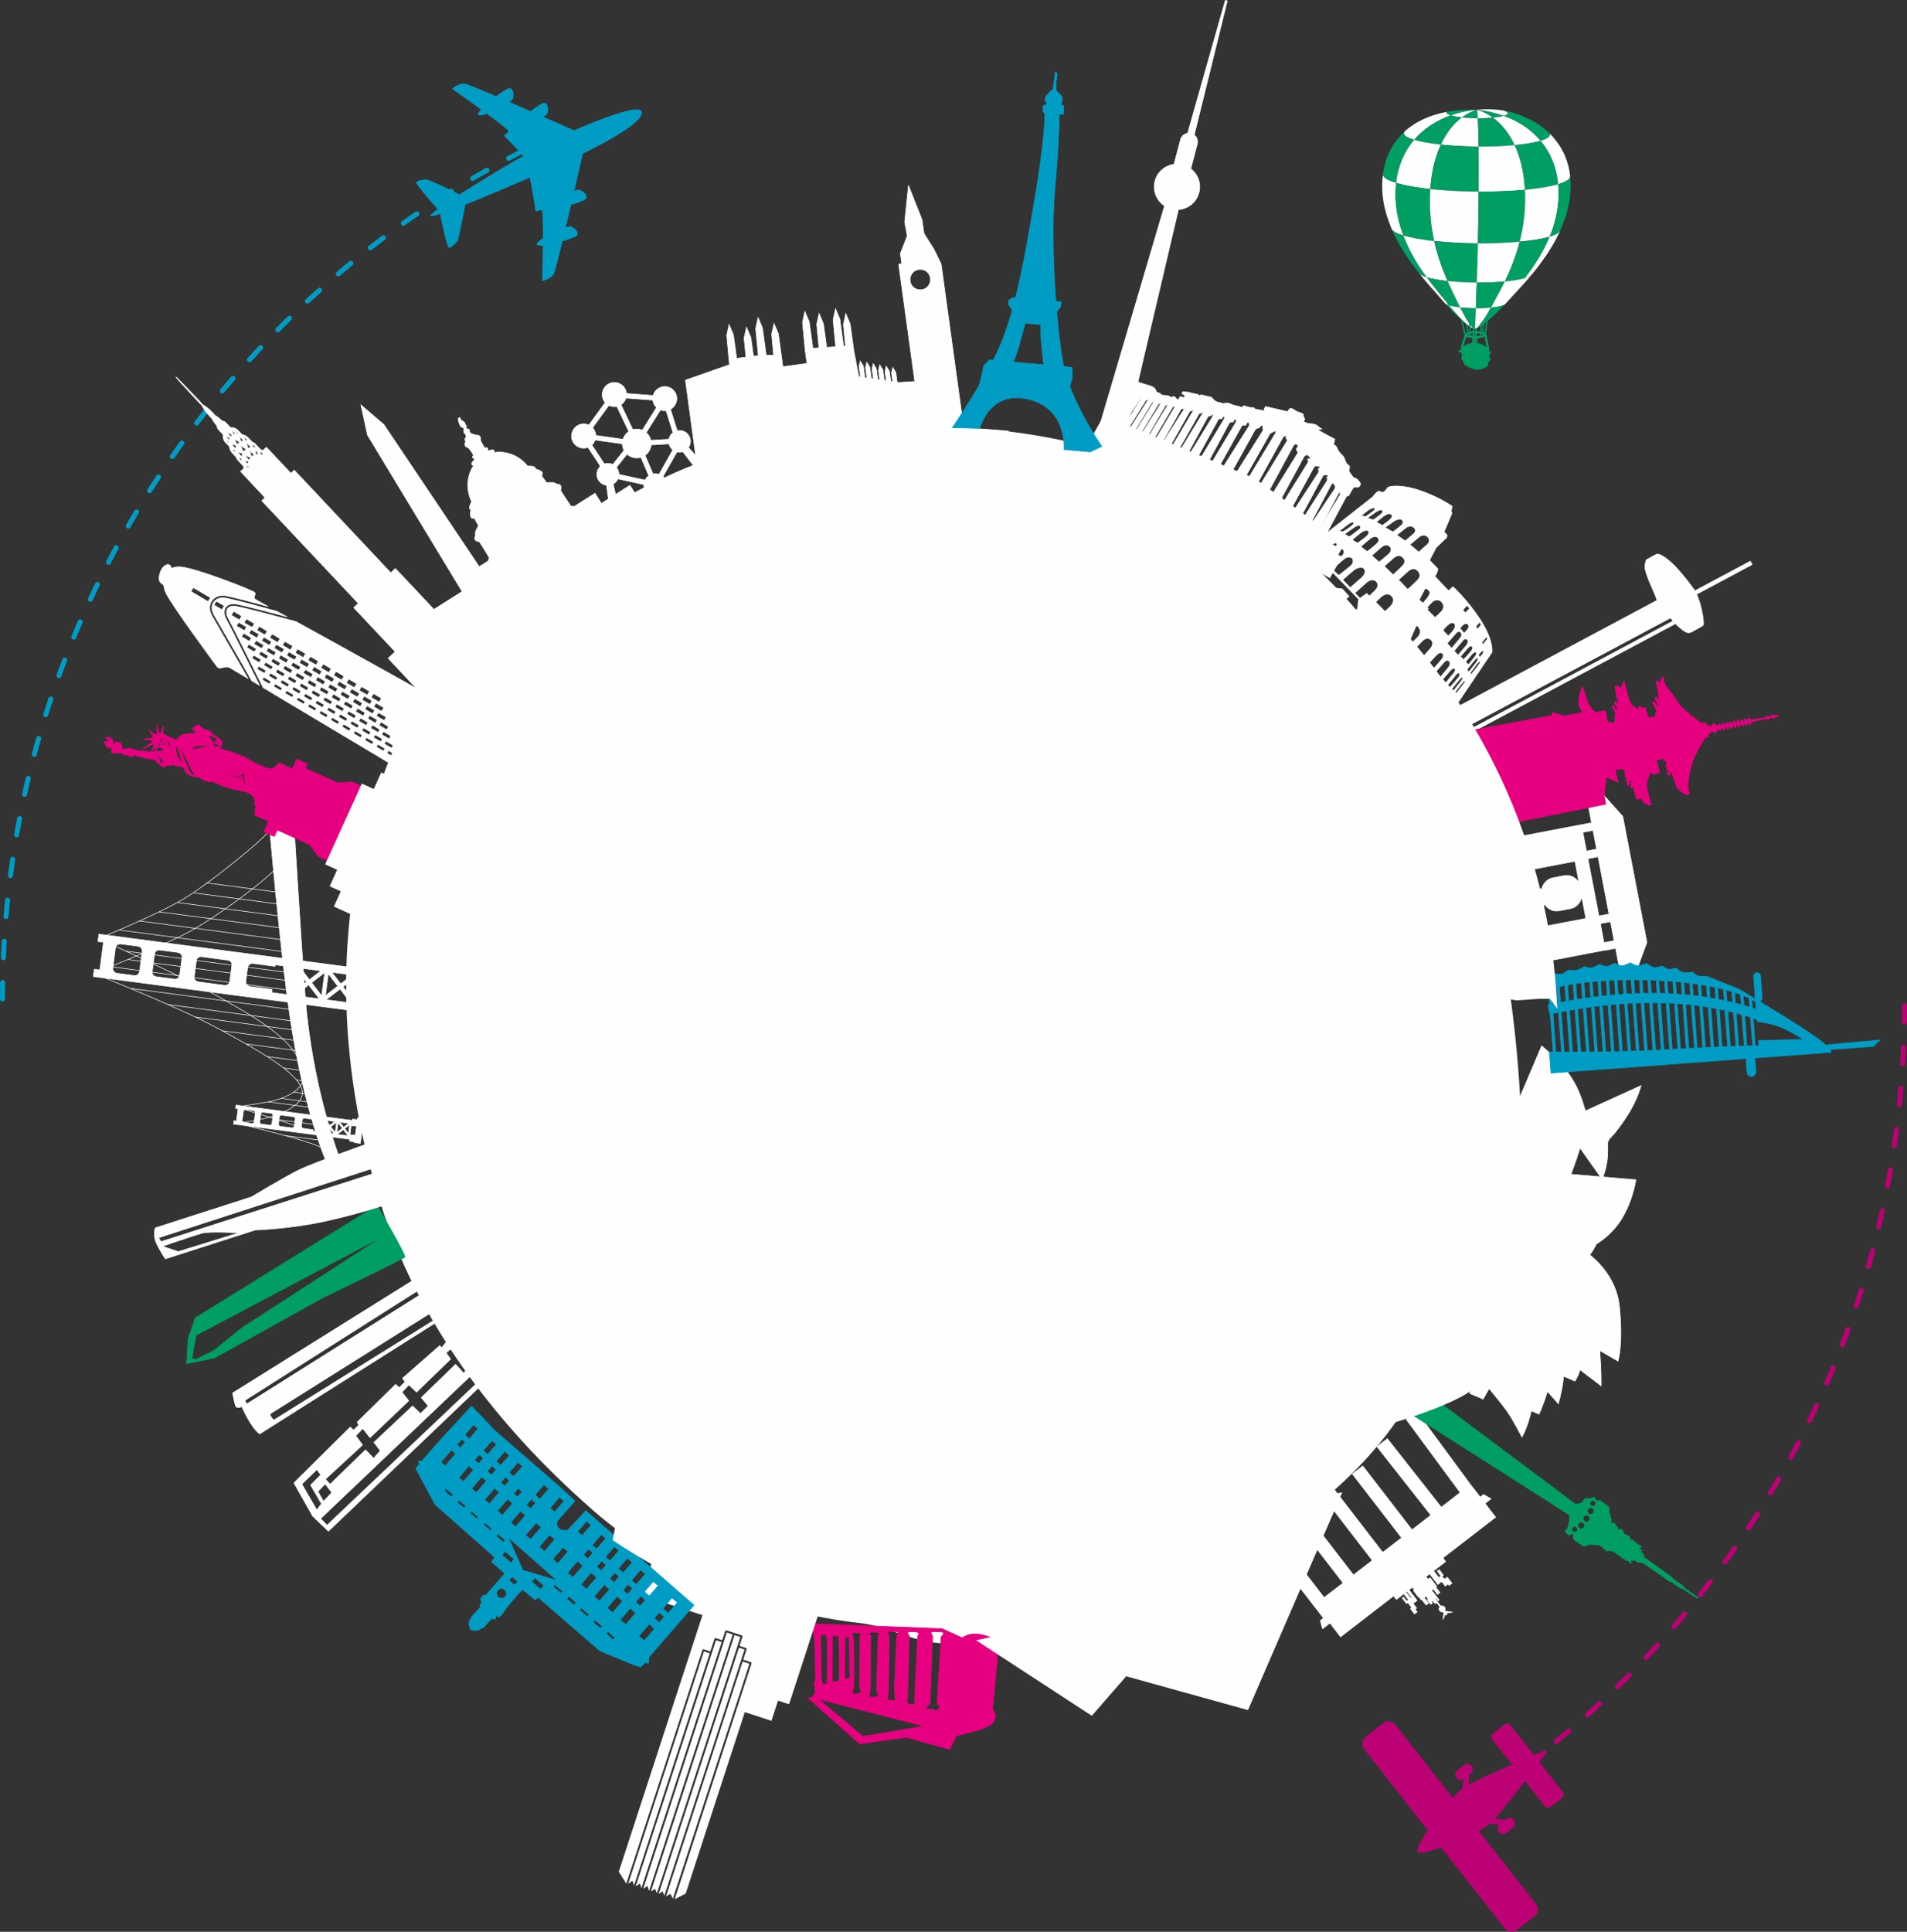 <?xml version="1.0" encoding="UTF-8"?>
<!DOCTYPE svg PUBLIC "-//W3C//DTD SVG 1.1//EN" "http://www.w3.org/Graphics/SVG/1.1/DTD/svg11.dtd">
<!-- Creator: CorelDRAW X7 -->
<svg xmlns="http://www.w3.org/2000/svg" xml:space="preserve" version="1.1" style="width:100%;height:100%;shape-rendering:geometricPrecision; text-rendering:geometricPrecision; image-rendering:optimizeQuality; fill-rule:evenodd; clip-rule:evenodd"
viewBox="0 0 28297 28656"
 xmlns:xlink="http://www.w3.org/1999/xlink">
 <rect x="0" y="0" width="28297" height="28656" fill="#333333" stroke="none"/>
 <defs>
  <style type="text/css">
   <![CDATA[
    .str2 {stroke:#FEFEFE;stroke-width:8.74}
    .str4 {stroke:#FEFEFE;stroke-width:8.74}
    .str7 {stroke:#009E63;stroke-width:8.74}
    .str6 {stroke:#019CC4;stroke-width:8.74}
    .str5 {stroke:#E6007F;stroke-width:8.74}
    .str3 {stroke:#FEFEFE;stroke-width:8.74;stroke-linecap:round;stroke-linejoin:round}
    .str1 {stroke:#019CC4;stroke-width:74.075;stroke-linecap:round;stroke-dasharray:244.731 367.096}
    .str0 {stroke:#BC0174;stroke-width:74.075;stroke-linecap:round;stroke-dasharray:244.731 367.096}
    .fil2 {fill:none;fill-rule:nonzero}
    .fil0 {fill:#FEFEFE}
    .fil4 {fill:#FEFEFE;fill-rule:nonzero}
    .fil3 {fill:#009E63;fill-rule:nonzero}
    .fil6 {fill:#019CC4;fill-rule:nonzero}
    .fil1 {fill:#BC0174;fill-rule:nonzero}
    .fil5 {fill:#E6007F;fill-rule:nonzero}
   ]]>
  </style>
 </defs>
 <g id="Layer_x0020_1">
  <path class="fil0" d="M8804 22408c1104,965 2631,1522 3967,1670 589,66 895,457 1946,243 2114,-431 4621,-1279 5998,-3232 344,-489 804,-1202 1006,-1904 175,-606 904,-1367 850,-2630 -110,-2558 -741,-5750 -2740,-7833 -1022,-1065 -2518,-1901 -4271,-2230 -1891,-355 -4057,-138 -5522,509 -4429,1955 -5764,6543 -4379,10891 532,1670 1642,3202 3145,4516z"/>
  <g id="_624704700336">
   <g>
    <path class="fil1" d="M20705 25583l2087 2660c44,56 35,138 -22,182l-259 204c-56,44 -138,34 -182,-22l-2088 -2660c-44,-57 -34,-138 22,-182l260 -204c56,-44 137,-34 182,22z"/>
    <path class="fil1" d="M21036 27473c63,80 916,-277 1082,-427 139,-126 662,-823 827,-1044 14,-19 -5,-44 -27,-35 -254,108 -1056,451 -1211,556 -185,125 -734,869 -671,950z"/>
    <path class="fil1" d="M22414 25593l775 987c22,28 17,69 -11,91l-168 131c-28,23 -68,18 -90,-11l-775 -987c-22,-28 -17,-68 11,-91l167 -131c28,-22 69,-17 91,11z"/>
    <g>
     <path class="fil1" d="M21893 26944l-9 79 362 44c-29,29 -33,75 -7,108 28,35 79,41 115,14l96 -76c36,-28 42,-80 14,-115 -27,-35 -79,-42 -114,-14l-17 13 -440 -53z"/>
     <path class="fil1" d="M21753 26765l-79 -10 43 -361c-35,21 -81,13 -106,-20 -28,-35 -22,-86 14,-114l96 -76c36,-28 87,-22 115,14 28,35 22,86 -14,114l-16 13 -53 440z"/>
    </g>
   </g>
   <path class="fil2 str0" d="M28260 14922c0,5092 -2699,9553 -6743,12032"/>
  </g>
  <path class="fil2 str1" d="M37 14819c0,-5581 3242,-10404 7945,-12691"/>
  <g id="_624704709840">
   <g>
    <path class="fil3" d="M21469 1659c-5,5 -7,9 -6,14 1,14 24,28 64,39 124,-43 256,-71 392,-84 -156,-6 -308,4 -450,31z"/>
    <path class="fil4" d="M21694 1742c-70,-7 -127,-18 -167,-30 124,-43 256,-71 392,-84 -78,23 -154,61 -225,114z"/>
    <path class="fil3" d="M21929 1755c-27,-1 -55,-1 -84,-2 -55,-2 -106,-6 -151,-11 71,-53 147,-91 225,-114 4,28 7,70 10,127z"/>
    <path class="fil4" d="M22155 1746c-67,6 -145,9 -226,9 -3,-57 -6,-99 -10,-127 82,24 161,64 236,118z"/>
    <path class="fil3" d="M22316 1718c-39,12 -95,21 -161,28 -75,-54 -154,-94 -236,-118 138,15 272,45 397,90z"/>
    <path class="fil4" d="M22307 1639c-122,-20 -253,-24 -388,-11 138,15 272,45 397,90 26,-7 44,-16 53,-25 4,-5 6,-10 5,-15 -2,-13 -26,-27 -67,-39z"/>
    <g>
     <path class="fil4" d="M21463 1673c-1,-5 1,-9 6,-14 -245,46 -460,141 -624,288 -10,11 -15,22 -14,33 4,34 59,66 154,94 142,-167 330,-287 542,-362 -40,-11 -63,-25 -64,-39z"/>
    </g>
    <path class="fil3" d="M21381 2145c-165,-18 -301,-42 -396,-71 142,-167 330,-287 542,-362 40,12 97,23 167,30 -123,91 -231,225 -313,403z"/>
    <g>
     <path class="fil4" d="M21940 2174c-65,0 -132,-1 -198,-4 -131,-5 -253,-14 -361,-25 82,-178 190,-312 313,-403 45,5 96,9 151,11 29,1 57,1 84,2 5,97 9,238 11,419z"/>
    </g>
    <path class="fil3" d="M22476 2153c-158,15 -342,23 -536,21 -2,-181 -6,-322 -11,-419 81,0 159,-3 226,-9 127,92 238,228 321,407z"/>
    <g>
     <path class="fil4" d="M22861 2088c-92,28 -226,50 -385,65 -83,-179 -194,-315 -321,-407 66,-7 122,-16 161,-28 215,78 404,202 545,370z"/>
    </g>
    <path class="fil3" d="M22999 1993c-2,-10 -8,-20 -19,-30 -97,-88 -157,-123 -248,-176 -95,-48 -121,-58 -207,-91 -23,-8 -54,-17 -77,-25 -45,-13 -92,-24 -141,-32 41,12 65,26 67,39 1,5 -1,10 -5,15 -9,9 -27,18 -53,25 215,78 404,202 545,370 61,-17 103,-38 124,-60 11,-11 16,-23 14,-35z"/>
    <path class="fil3" d="M20831 1980c-1,-11 4,-22 14,-33 -17,16 -35,33 -51,50 -36,41 -80,97 -112,140 -38,59 -39,61 -93,178 -26,66 -26,66 -58,202l-11 67c0,3 0,7 0,10 4,42 75,84 197,120 29,-260 126,-473 268,-640 -95,-28 -150,-60 -154,-94z"/>
    <g>
     <path class="fil4" d="M21224 2804c-211,-22 -385,-54 -507,-90 29,-260 126,-473 268,-640 95,29 231,53 396,71 -83,177 -139,397 -157,659z"/>
    </g>
    <path class="fil3" d="M21941 2843c-84,-1 -169,-3 -255,-6 -167,-6 -323,-18 -462,-33 18,-262 74,-482 157,-659 108,11 230,20 361,25 66,3 133,4 198,4 3,182 3,406 1,669z"/>
    <g>
     <path class="fil4" d="M22628 2815c-204,19 -439,29 -687,28 2,-263 2,-487 -1,-669 194,2 378,-6 536,-21 84,179 138,400 152,662z"/>
    </g>
    <path class="fil3" d="M23121 2732c-118,36 -290,64 -493,83 -14,-262 -68,-483 -152,-662 159,-15 293,-37 385,-65 142,169 236,384 260,644z"/>
    <g>
     <path class="fil4" d="M23297 2608l1 3c2,15 -4,30 -18,44 -27,29 -82,54 -159,77 -24,-260 -118,-475 -260,-644 61,-17 103,-38 124,-60 11,-11 16,-23 14,-35 162,155 270,359 298,615z"/>
    </g>
    <path class="fil4" d="M23035 2019c143,171 222,308 262,589 -28,-256 -136,-460 -298,-615 -2,-10 -8,-20 -19,-30l55 56z"/>
    <path class="fil4" d="M20516 2898c-3,-47 -7,-108 -7,-155 3,-47 6,-111 11,-159 0,3 0,7 0,10 -7,49 -10,100 -11,154 0,50 2,100 7,150z"/>
    <g>
     <path class="fil4" d="M20825 3494c-99,-29 -160,-62 -175,-96 -23,-58 -52,-136 -72,-196 -38,-142 -40,-148 -52,-224l-10 -80c-5,-50 -7,-100 -7,-150 1,-54 4,-105 11,-154 4,42 75,84 197,120 -6,50 -9,102 -10,155 -2,225 45,434 118,625z"/>
    </g>
    <path class="fil3" d="M21282 3576c-190,-21 -347,-49 -457,-82 -73,-191 -120,-400 -118,-625 1,-53 4,-105 10,-155 122,36 296,68 507,90 -4,51 -6,102 -6,156 -3,225 23,430 64,616z"/>
    <g>
     <path class="fil4" d="M21930 3610c-76,0 -153,-2 -230,-5 -151,-6 -292,-16 -418,-29 -41,-186 -67,-391 -64,-616 0,-54 2,-105 6,-156 139,15 295,27 462,33 86,3 171,5 255,6 0,50 -1,102 -1,155 -3,225 -6,429 -10,612z"/>
    </g>
    <path class="fil3" d="M22550 3585c-184,18 -397,27 -620,25 4,-183 7,-387 10,-612 0,-53 1,-105 1,-155 248,1 483,-9 687,-28 2,50 4,102 3,156 -2,224 -34,430 -81,614z"/>
    <g>
     <path class="fil4" d="M22995 3511c-107,32 -262,57 -445,74 47,-184 79,-390 81,-614 1,-54 -1,-106 -3,-156 203,-19 375,-47 493,-83 5,50 7,102 6,155 -2,225 -54,434 -132,624z"/>
    </g>
    <path class="fil3" d="M23306 2772c-9,154 -9,154 -22,234 -32,148 -32,148 -57,223 -21,59 -52,137 -76,194 -3,6 -7,12 -13,18 -24,26 -73,49 -143,70 78,-190 130,-399 132,-624 1,-53 -1,-105 -6,-155 77,-23 132,-48 159,-77 14,-14 20,-29 18,-44 3,48 9,112 8,161z"/>
    <path class="fil3" d="M21173 4115c-57,-17 -96,-36 -111,-56 -20,-25 -46,-58 -65,-83 -80,-108 -84,-114 -123,-172 -77,-120 -80,-124 -115,-187 -69,-130 -71,-133 -101,-201l-8 -18c15,34 76,67 175,96 90,237 220,446 348,621z"/>
    <g>
     <path class="fil4" d="M21480 4169c-128,-14 -233,-32 -307,-54 -128,-175 -258,-384 -348,-621 110,33 267,61 457,82 51,229 125,428 198,593z"/>
    </g>
    <path class="fil3" d="M21913 4192c-50,0 -102,-1 -154,-3 -101,-4 -195,-11 -279,-20 -73,-165 -147,-364 -198,-593 126,13 267,23 418,29 77,3 154,5 230,5 -5,227 -11,421 -17,582z"/>
    <g>
     <path class="fil4" d="M22329 4176c-123,11 -266,17 -416,16 6,-161 12,-355 17,-582 223,2 436,-7 620,-25 -59,229 -141,427 -221,591z"/>
    </g>
    <path class="fil3" d="M22627 4126c-72,21 -175,38 -298,50 80,-164 162,-362 221,-591 183,-17 338,-42 445,-74 -97,235 -234,442 -368,615z"/>
    <g>
     <path class="fil4" d="M23143 3441c-66,132 -66,132 -106,199 -75,123 -75,123 -119,185 -82,114 -82,114 -126,170 -20,24 -46,57 -66,81 -1,1 -2,2 -3,3 -16,17 -49,33 -96,47 134,-173 271,-380 368,-615 70,-21 119,-44 143,-70 6,-6 10,-12 13,-18l-8 18z"/>
    </g>
    <g>
     <path class="fil4" d="M21503 4530c-30,-8 -50,-18 -59,-28l-8 -9c-26,-30 -26,-30 -89,-101 -36,-41 -69,-83 -107,-121 -69,-80 -86,-99 -119,-139l-59 -73c15,20 54,39 111,56 123,169 244,306 323,407 2,3 4,5 7,8z"/>
    </g>
    <path class="fil3" d="M21667 4560c-68,-8 -125,-18 -164,-30 -3,-3 -5,-5 -7,-8 -79,-101 -200,-238 -323,-407 74,22 179,40 307,54 70,160 138,288 183,383 1,2 3,5 4,8z"/>
    <g>
     <path class="fil4" d="M21900 4572c-27,0 -55,-1 -83,-2 -54,-2 -105,-5 -150,-10 -1,-3 -3,-6 -4,-8 -45,-95 -113,-223 -183,-383 84,9 178,16 279,20 52,2 104,3 154,3 -5,156 -10,280 -13,373 0,2 0,4 0,7z"/>
    </g>
    <path class="fil3" d="M22123 4563c-67,6 -143,10 -223,9 0,-3 0,-5 0,-7 3,-93 8,-217 13,-373 150,1 293,-5 416,-16 -78,158 -153,285 -202,380 -2,2 -3,4 -4,7z"/>
    <g>
     <path class="fil4" d="M22723 4079c-16,17 -49,33 -96,47 -72,21 -175,38 -298,50 -78,158 -153,285 -202,380 -2,2 -3,4 -4,7 65,-6 121,-15 159,-27 26,-7 43,-15 52,-25 3,-3 5,-6 8,-8 50,-56 50,-56 91,-100 6,-6 69,-74 110,-119 34,-36 44,-48 122,-136l61 -72c-1,1 -2,2 -3,3z"/>
    </g>
    <path class="fil3" d="M21852 4870c-5,-2 -6,-2 -12,-5 -24,-14 -26,-15 -46,-29 -34,-24 -34,-24 -53,-40 -37,-31 -37,-31 -56,-49 -37,-34 -39,-35 -57,-53 -33,-32 -39,-38 -54,-54 -29,-29 -40,-40 -50,-51 -14,-15 -27,-30 -42,-44 -10,-12 -20,-24 -31,-35l-7 -8c9,10 29,20 59,28 52,65 248,294 349,340z"/>
    <g>
     <path class="fil4" d="M21875 4878c-8,-2 -14,-4 -23,-8 -101,-46 -297,-275 -349,-340 39,12 96,22 164,30 31,64 155,299 208,318z"/>
    </g>
    <path class="fil3" d="M21886 4879l-1 0 -1 0c-4,0 -4,0 -9,-1 -53,-19 -177,-254 -208,-318 45,5 96,8 150,10 28,1 56,2 83,2 -3,65 -12,307 -14,307z"/>
    <g>
     <path class="fil4" d="M21891 4879l-1 0c-1,0 -2,0 -3,0l-1 0c2,0 11,-242 14,-307 80,1 156,-3 223,-9 -36,66 -178,311 -232,316z"/>
    </g>
    <path class="fil3" d="M22282 4536c-38,12 -94,21 -159,27 -36,66 -178,311 -232,316l1 0c1,0 2,-1 3,-1 2,0 3,0 5,0 2,-1 5,-2 7,-2l1 -1c10,-3 11,-4 26,-11 108,-57 278,-225 369,-320 13,-13 23,-24 31,-33 -9,10 -26,18 -52,25z"/>
   </g>
   <path class="fil3" d="M22120 5239c8,-3 11,-12 8,-19 -4,-8 -13,-11 -20,-8l-9 5c-2,-6 -4,-11 -7,-15 7,-3 11,-10 9,-18l-45 -222c-1,-4 -2,-8 -5,-12l25 -183c1,-5 -3,-10 -8,-11 -6,-1 -11,3 -11,8l-24 172c-6,-3 -13,-5 -20,-8l14 -121c0,-5 -3,-10 -9,-11 -5,-1 -10,4 -11,9l-13 116c-3,-1 -6,-1 -9,-2l5 -129c0,-6 -4,-10 -10,-10 -5,-1 -10,4 -10,9l-5 126c-17,-3 -34,-5 -52,-6l2 -33c0,-5 -5,-10 -10,-10 -5,-1 -10,4 -10,9l-1 34c-5,-1 -9,-1 -13,-1l-2 -31c0,-5 -5,-10 -11,-9 -5,0 -9,5 -9,10l2 30c-10,1 -23,4 -38,8l-6 -127c0,-6 -5,-10 -10,-9 -6,0 -10,4 -10,10l7 131c-4,1 -8,3 -12,4l-17 -112c-1,-5 -6,-9 -12,-8 -5,1 -9,6 -8,11l18 116c-10,5 -19,9 -27,14l-45 -198c-2,-5 -7,-8 -12,-7 -6,1 -9,6 -8,12l48 207c-3,3 -5,7 -5,10 -1,5 0,11 4,16l-52 158c-2,6 -1,13 3,17 0,1 0,1 0,3 1,12 2,25 3,37 -6,-3 -12,-7 -17,-10 -7,-5 -16,-3 -20,4 -5,7 -3,16 4,20 10,7 23,15 38,23 2,16 4,31 6,46 -4,6 -7,12 -9,19 -5,22 6,37 22,43 8,32 18,57 30,67 25,21 125,70 172,70 0,0 0,1 0,1 52,8 165,-38 169,-63 1,-8 7,-30 13,-57 16,-5 28,-20 23,-44 -2,-8 -7,-16 -12,-23 2,-17 4,-35 3,-50 1,0 3,-1 4,-2l12 -6zm-92 -244l0 0 32 156c-16,-15 -41,-30 -85,-48 -21,-8 -40,-13 -56,-16l-2 -67c1,0 1,0 2,0 50,-6 86,-14 109,-25zm-144 26l0 0 2 66c-2,-1 -5,-2 -7,-2 0,0 0,-1 0,-1l4 -63c0,0 0,0 1,0zm131 -57l0 0c-7,4 -19,7 -33,10l1 -21c11,3 22,7 32,11zm-51 -15l0 0 -2 30c-14,3 -30,6 -47,8 -2,0 -3,0 -5,0l2 -44c18,1 35,3 52,6zm-73 38l0 0c-2,0 -4,0 -6,0l3 -45c1,0 3,0 4,0l-1 45zm-37 -44l0 0 -2 40c-9,-1 -17,-3 -25,-4l-2 -30c10,-3 20,-5 29,-6zm-47 32l0 0c-10,-2 -20,-5 -28,-7 -1,0 -2,0 -3,-1 8,-3 19,-7 30,-11l1 19zm43 42l0 0 -4 65c0,1 0,2 0,3 -44,6 -102,31 -134,56l48 -143c3,1 7,2 11,3 23,6 51,12 79,16z"/>
  </g>
  <g id="_624704733968">
   <path class="fil4 str2" d="M10132 6701l462 601 146 -92 -524 -570c32,-46 39,-108 14,-162 -33,-70 -109,-105 -181,-89l-100 -318c84,-45 118,-148 77,-234 -42,-90 -149,-128 -239,-85 -49,23 -82,66 -96,115l-395 -30c-2,-20 -7,-41 -17,-62 -43,-89 -150,-128 -240,-85 -90,43 -128,150 -86,240 8,16 17,29 28,41l-243 334c-48,-22 -104,-24 -154,0 -90,43 -129,151 -86,241 41,85 140,124 227,90l184 280c-51,48 -68,124 -37,190 25,53 74,86 127,92l113 813 164 -55 -177 -777c32,-17 56,-44 70,-75l384 84c-2,29 3,58 16,86 41,86 144,123 231,82 86,-41 123,-144 82,-230 -11,-23 -26,-42 -44,-57l207 -365c28,7 58,6 87,-3zm-561 421l0 0 -387 -85c0,-24 -5,-48 -16,-71 -6,-12 -13,-23 -21,-33l157 -196c54,50 133,69 207,47l116 274c-24,16 -43,39 -56,64zm-604 -241l0 0 -184 -280c23,-21 39,-46 48,-74l403 56c1,30 8,60 21,88 2,4 4,7 5,10l-167 209c-38,-19 -83,-23 -126,-9zm917 -789l0 0 102 326c-32,24 -53,60 -61,98l-267 16c-4,-15 -9,-30 -16,-45 -13,-28 -31,-51 -53,-70l211 -336c26,10 55,14 84,11zm-194 939l0 0 -118 -277c52,-36 84,-93 90,-154l264 -16c3,11 7,22 12,32 11,23 27,43 46,58l-205 362c-28,-10 -59,-12 -89,-5zm-4 -1096l0 0c3,19 8,38 16,56 10,21 24,39 40,54l-211 336c-44,-18 -93,-22 -141,-8l-175 -369c36,-24 61,-59 73,-99l398 30zm-651 78l0 0c36,19 78,25 118,16l177 372c-42,28 -72,69 -86,115l-403 -57c-1,-23 -7,-46 -17,-68 -8,-17 -19,-32 -31,-46l242 -332z"/>
   <path class="fil4 str2" d="M13856 3693l-145 -228 -29 -205 -202 -510 -56 546 38 204 -102 261 20 147 -45 14 239 1737 -243 15 -18 -3 -20 -147 -46 -73 -18 82 18 129 -29 -5 -21 -152 -47 -74 -17 82 18 135 -29 -5 -22 -158 -46 -73 -18 82 19 140 -29 -5 -23 -163 -46 -73 -17 82 20 145 -30 -5 -23 -168 -46 -73 -18 82 21 150 -30 -5 -24 -173 -46 -73 -17 81 21 155 -25 -3 -74 -390 -54 -393 -65 -154 -35 160 30 323 -28 2 -55 -403 -64 -153 -36 160 38 404 -133 9 -48 -350 -65 -154 -35 160 33 351 -90 6 -54 -392 -65 -154 -35 161 37 393 -1 0 30 217 -357 49 -23 -167 0 0 -44 -322 -65 -153 -35 160 29 313 -110 -1 -55 -406 -65 -153 -36 160 39 404 -72 9 -38 -277 -65 -153 -36 160 27 284 -137 17 -48 -348 -65 -154 -35 161 39 419 3 17 -654 229 209 1550 751 -104 0 -1 2055 -282 1154 -159 -312 -2271 -63 -457 -109 -222zm-180 605l0 0c-83,12 -160,-47 -171,-130 -12,-83 46,-160 130,-171 83,-12 160,47 171,130 11,83 -47,160 -130,171z"/>
   <g>
    <g>
     <path class="fil4 str2" d="M1453 13966l82 11 -54 411 -82 -11 -14 109 4059 534 14 -108 -197 -26 55 -412 196 26 14 -109 -4058 -534 -15 109zm1248 236l0 0 -36 267c-4,36 -40,60 -79,55l-265 -35c-39,-5 -67,-38 -62,-74l35 -266c5,-36 40,-61 80,-56l264 35c39,5 67,39 63,74zm293 -10l0 0 384 51c39,5 68,36 63,70l-33 251c-4,34 -40,57 -79,52l-384 -51c-39,-5 -68,-37 -63,-70l33 -251c4,-34 40,-57 79,-52zm1043 485l0 0 -327 -43c-39,-5 -67,-41 -62,-80l26 -200c5,-39 42,-67 81,-62l327 43 3 -23 297 39 165 216 -251 192 -265 -35 6 -47zm543 -67l0 0 159 207 -366 -48 207 -159zm432 18l0 0 -183 141 43 -325 140 184zm-88 -205l0 0 304 40 -172 131 -132 -171zm-151 348l0 0 -149 -194 194 -150 -45 344zm273 -100l0 0 159 207 -366 -48 207 -159zm43 -33l0 0 167 -128 -39 294 -128 -166zm-327 -237l0 0 -171 132 -132 -172 303 40zm-3026 37l0 0c-39,-6 -67,-42 -61,-81l38 -293c5,-39 41,-67 81,-61l254 33c39,5 66,41 61,81l-38 292c-5,40 -41,67 -81,62l-254 -33z"/>
     <path class="fil4 str2" d="M3496 16442l36 5 -24 183 -36 -5 -7 49 1807 237 6 -48 -87 -12 24 -183 88 12 6 -49 -1807 -238 -6 49zm555 105l0 0 -16 119c-2,16 -18,27 -35,25l-118 -16c-17,-2 -30,-17 -28,-33l16 -119c2,-16 18,-27 35,-24l118 15c18,3 30,17 28,33zm131 -4l0 0 171 22c17,3 30,17 28,31l-15 112c-2,15 -18,25 -35,23l-171 -22c-18,-3 -30,-17 -28,-32l14 -111c2,-15 18,-26 36,-23zm464 216l0 0 -146 -20c-17,-2 -30,-18 -27,-35l11 -89c3,-18 19,-30 36,-28l146 19 1 -10 132 17 74 96 -112 86 -118 -16 3 -20zm242 -30l0 0 70 92 -162 -22 92 -70zm192 8l0 0 -82 62 19 -144 63 82zm-39 -92l0 0 135 18 -77 59 -58 -77zm-67 155l0 0 -67 -86 87 -67 -20 153zm121 -44l0 0 71 92 -163 -21 92 -71zm19 -15l0 0 74 -57 -17 131 -57 -74zm-145 -105l0 0 -77 58 -58 -76 135 18zm-1347 16l0 0c-18,-2 -30,-18 -28,-36l17 -130c3,-18 19,-30 36,-28l113 15c18,2 30,19 28,36l-17 130c-3,18 -19,30 -36,28l-113 -15z"/>
     <polygon class="fil4 str2" points="5464,14865 5436,15083 5257,15059 5285,14842 "/>
     <polygon class="fil4 str2" points="5533,14345 5504,14562 5325,14539 5354,14321 "/>
     <polygon class="fil4 str2" points="5721,14299 5612,15133 5413,15107 5522,14273 "/>
     <polygon class="fil4 str2" points="5281,16842 5268,16939 5189,16929 5202,16832 "/>
     <polygon class="fil4 str2" points="5312,16611 5299,16707 5219,16697 5232,16600 "/>
     <polygon class="fil4 str2" points="5396,16590 5347,16961 5258,16950 5307,16579 "/>
     <path class="fil2 str3" d="M4102 12874c-175,199 -871,716 -1276,938 -405,221 -1435,628 -1435,628 0,0 1280,508 1851,820 572,311 1179,642 1240,910 61,268 -482,412 -671,447 -189,35 -343,36 -343,36 0,0 1151,268 1320,382"/>
     <path class="fil2 str3" d="M4003 12321c-176,199 -781,687 -1184,955 -384,256 -1360,648 -1360,648 0,0 1240,552 1806,873 727,412 1153,685 1235,1120 51,270 -330,393 -520,428 -189,35 -482,76 -482,76 0,0 1095,318 1263,431"/>
     <path class="fil4 str2" d="M4300 15066c203,1382 533,2187 641,2389l42 -77 77 -145c0,0 -368,-900 -507,-2186 -36,-328 -128,-1784 -200,-2965l-140 -18 -236 -31c93,1045 216,2311 323,3033z"/>
    </g>
    <g>
     <line class="fil2 str4" x1="3073" y1="13098" x2="4130" y2= "13237" />
     <line class="fil2 str4" x1="2878" y1="13246" x2="4193" y2= "13419" />
     <line class="fil2 str4" x1="2633" y1="13388" x2="4170" y2= "13590" />
     <line class="fil2 str4" x1="2358" y1="13526" x2="4182" y2= "13766" />
     <line class="fil2 str4" x1="2064" y1="13661" x2="4216" y2= "13944" />
     <line class="fil2 str4" x1="1769" y1="13796" x2="4324" y2= "14133" />
     <line class="fil2 str4" x1="1932" y1="14661" x2="4324" y2= "14976" />
     <line class="fil2 str4" x1="2494" y1="14902" x2="4359" y2= "15148" />
     <line class="fil2 str4" x1="2899" y1="15087" x2="4433" y2= "15289" />
     <line class="fil2 str4" x1="3300" y1="15291" x2="4413" y2= "15438" />
     <line class="fil2 str4" x1="3651" y1="15486" x2="4457" y2= "15592" />
     <line class="fil2 str4" x1="3966" y1="15674" x2="4483" y2= "15742" />
     <line class="fil2 str4" x1="4209" y1="15843" x2="4545" y2= "15887" />
     <line class="fil2 str4" x1="4400" y1="16021" x2="4560" y2= "16042" />
     <line class="fil2 str4" x1="4359" y1="16200" x2="4587" y2= "16230" />
     <line class="fil2 str4" x1="4171" y1="16293" x2="4629" y2= "16354" />
     <line class="fil2 str4" x1="3980" y1="16345" x2="4619" y2= "16429" />
     <polygon class="fil4 str2" points="3528,16417 4647,16564 "/>
     <polygon class="fil4 str2" points="3622,16652 4715,16796 "/>
     <line class="fil2 str4" x1="4228" y1="16845" x2="4753" y2= "16914" />
     <line class="fil2 str4" x1="4106" y1="16607" x2="4729" y2= "16689" />
     <line class="fil2 str4" x1="1640" y1="14340" x2="4296" y2= "14689" />
     <line class="fil2 str4" x1="1897" y1="14234" x2="4314" y2= "14552" />
     <line class="fil2 str4" x1="1870" y1="14110" x2="4286" y2= "14428" />
    </g>
   </g>
   <path class="fil4 str2" d="M19852 8230l1 1 42 -75 -129 -84 16 -34 -41 -29 22 -39 -78 -51 17 -35 -1 0 279 -522 33 -10 47 -83 30 -44 76 -2c0,0 20,-35 23,-41 3,-5 -16,-39 -43,-66 -28,-27 -50,-24 -64,-35 -13,-12 -37,-52 -57,-78 -20,-26 18,-85 -12,-101 -29,-16 -42,-39 -57,-85 -16,-47 -23,-47 -50,-74 -28,-27 -53,-60 -69,-103 -17,-43 -45,-29 -45,-52 0,-22 16,-73 16,-73 0,0 -235,-121 -242,-136 -8,-15 47,-16 47,-16 0,0 -59,-37 -68,-50 -10,-13 -86,-33 -123,-31 -38,1 -33,-11 -59,-18 -26,-7 -9,-32 -4,-44 5,-12 -30,-51 -18,-65 12,-14 -64,-42 -85,-46 -21,-4 -57,-39 -86,-48 -29,-9 -31,1 -51,24l-12 21 84 20 -154 -36 -258 -60 -23 40 9 32c0,0 -35,-19 -64,-21 -30,-1 -74,-11 -81,-15 -7,-4 -3,-24 -36,-20 -32,4 -115,-23 -124,-28 -8,-5 -17,31 -42,21 -25,-10 -107,-26 -125,-32 -19,-7 -62,-31 -86,-30 -24,2 -56,18 -84,2 -29,-16 -46,-6 -63,-16 -17,-10 -33,-15 -40,-23 -7,-7 -45,-48 -45,-48l-151 -35 -25 12 -28 -19 -81 -16 -38 -13 -100 -11 -16 29 43 24c0,0 1,38 -12,35 -13,-4 -56,-16 -56,-16 0,0 -18,49 -36,45l0 0c-18,-4 -43,-60 -75,-42 -32,18 -30,0 -61,-13 -30,-13 -91,1 -112,-22 -21,-23 -33,-22 -50,-26 -17,-4 -21,-17 -26,-35 -5,-18 -26,-41 -59,-56 -33,-15 -87,-26 -106,-33 -19,-7 -52,-15 -80,-27 -28,-11 -97,-35 -100,-17 -2,17 27,19 30,47 3,28 -27,75 -27,75l-34 61 9 2 5 26 -235 371 -18 -8 -202 23 -174 310 3572 2008 174 -310 -54 -31zm-254 -420l0 0 278 -518 13 41 -290 477 -1 0zm-1166 -1503l0 0 53 1 26 -47 -170 -41 4 34 -351 586 -92 -39 45 19 296 -548 23 -13 32 0 25 -44 209 51 9 43 -380 601 -52 -22 323 -581zm-1408 -408l0 0 5 1 0 43 -247 390 -20 -8 245 -394 20 -2 -3 -30zm70 70l0 0c0,0 29,-9 30,-11 1,-1 2,-19 3,-34l0 0 2 25 -260 421 -15 -7 240 -394zm96 24l0 0 40 -17 -271 431 -15 -6 246 -408zm105 19l0 0 29 -9 21 -26 -284 472 -17 -6 251 -431zm106 25l0 0 43 -19 9 -15 -291 489 -22 -10 261 -445zm120 39l0 0c1,-7 27,-14 27,-14l13 1 9 -16 8 10 -306 481 -12 -5c40,-69 261,-450 261,-457zm134 25l0 0c0,0 11,-7 21,-5 7,1 18,-12 24,-21l7 15 -298 505 -27 -11 273 -483zm134 41l0 0 17 -17 15 8 20 -35 0 0 5 33 -313 516 -24 -10 280 -495zm136 38l0 0c5,-3 33,-16 33,-16l14 7 20 -36 0 0 12 29 -332 541 -28 -11c43,-79 276,-511 281,-514zm155 40l0 0 18 -9 30 4 23 -41 14 3 4 33 -339 561 -43 -18 293 -533zm545 154l0 0 24 -19 36 -10 28 -35 31 8 -10 28 12 33 -387 613 -62 -26 328 -592zm222 54l0 0 51 -24 25 -18 3 -24 9 2 -12 22 -3 6 14 22 -394 654 -46 -19 353 -621zm196 48l0 0 44 -15 10 -17 -17 53 24 34 -391 640 -38 -28 368 -667zm155 125l0 0c0,0 19,-21 26,-13 7,7 19,2 19,2l22 20 -1 0 -30 55 27 49 -365 589 -56 -40 358 -662zm156 165l0 0 43 -24 60 59 -45 5 -11 9 13 8 -5 38 -348 561 -45 -33 338 -623zm148 155l0 0 35 -12 21 12 7 -13 24 23 -20 20 -11 10 13 7 -4 38 -346 532 -40 -29 321 -588zm132 131l0 0 35 -12 21 11 7 -12 17 17 -19 19 -11 9 13 8 -4 38 -326 513 -37 -26 304 -565zm126 124l0 0 35 -13 6 4 -10 18 22 23 -4 39 -322 482 -15 -10 288 -543zm-2848 -1247l0 0 27 -34 1 11 -247 390 -20 -9 239 -358z"/>
   <path class="fil4 str2" d="M17791 2858c37,-136 -16,-275 -123,-356 2,-4 4,-9 5,-13l93 -353c14,-51 -5,-103 -45,-134l490 -1989 -29 -8 -559 1971c-49,7 -92,43 -105,94l-94 353c-1,4 -2,9 -3,14 -132,17 -247,112 -283,248 -38,145 23,291 142,369l-1132 3834 424 113 914 -3892c141,-9 267,-107 305,-251z"/>
   <path class="fil4 str2" d="M23665 11649l49 254 -150 29 52 273 -149 28 -181 35 -13 2 -856 164 96 506 857 -164 59 311c-51,-73 -133,-114 -216,-98l-173 33c-81,16 -142,81 -164,165l0 -4 -83 16 46 239 82 -16 0 -3c51,69 131,108 213,92l172 -33c84,-16 145,-84 165,-171l61 317 -856 164 96 506 857 -164 193 -37 1 3 150 -29 51 270 150 -28 48 253 216 -582 -142 -742 -74 -385 -142 -742 -415 -462zm-993 1142l0 0 -179 34 -56 -294 179 -34 56 294zm261 1362l0 0 -179 34 -56 -293 179 -35 56 294zm1018 -199l0 0 -150 28 -54 -282 150 -28 54 282zm-76 -396l0 0 -149 29 -163 -849 150 -29 162 849zm-184 -962l0 0 -150 28 -53 -277 150 -29 53 278z"/>
   <g>
    <path class="fil4 str2" d="M19624 24162l111 -85 157 204 787 -607 42 53 110 -85 69 89 -26 21 -47 -61 -20 15 64 82 19 -15 20 25 16 22 22 28 -19 15 60 79 40 -30 -31 -40 23 -17 -53 -68 60 -46 -36 -47 -16 -21 -69 -89 50 -39 30 39 -14 11 74 96 6 -5 35 46 71 -55 34 45 -14 11 50 66 27 -20 -15 -20 19 -15 35 46 23 -17 48 62c-15,16 -17,42 -3,60 14,18 39,22 58,12l3 2 -13 116 37 -84 13 17 12 -10 -14 -18 95 -15 -120 -18 0 -1c13,-16 15,-40 1,-57 -13,-17 -37,-22 -56,-13l-48 -63 -5 -7 -31 -39 13 -9 30 39 16 -13 -30 -39 -19 -24 -67 -87 12 -9 6 8 13 -10 61 79 36 -28 -61 -79 15 -11 -53 -69 -8 -10 -39 -51 -25 19 39 51 -5 4 -69 -90 54 -42 77 100 9 11 36 47 57 -44 52 68 40 -31 17 22 43 -33 -69 -90 -36 27 -7 -8 -7 5 -29 -37 21 -17 -63 -82 -29 22 55 71 -32 25 -77 -100 179 -138 -41 -54 783 -604 -157 -204 89 -69 -111 -63 -50 39 -88 -115 -56 -71 -800 -1087 -154 119 801 1086 -281 217 -800 -1017 -154 119 800 1016 -280 217 -731 -947 -154 119 731 947 -281 216 -730 -947 -154 119 730 947 -280 216 -731 -947 -153 119 730 947 -281 216 -730 -947 -154 119 730 947 56 71 88 115 -47 36 33 123zm1323 -467l0 0 -16 12 -69 -89 16 -12 69 89z"/>
    <polygon class="fil4 str2" points="21161,23810 21197,23782 21136,23703 21100,23731 "/>
   </g>
   <path class="fil4 str2" d="M9347 7199l-423 268 -95 -150 -314 199c-20,-17 -42,-5 -42,-5 0,0 -154,-229 -154,-237 1,-9 17,-43 0,-71 -17,-27 -53,-19 -53,-19 0,0 -14,-12 -44,-23 -31,-11 -112,-1 -112,-1l-73 -101c0,0 0,0 9,-23 9,-23 0,-38 -36,-56 -35,-19 -60,-21 -60,-21 0,0 0,0 -6,-14 -5,-14 -20,-28 -59,-30 -39,-1 -57,-2 -57,-2 0,0 -85,-119 -239,-174 -155,-54 -253,-24 -253,-24 0,0 5,-24 -10,-38 -15,-14 -89,12 -89,12 0,0 1,-12 -1,-35 -1,-22 -41,-8 -41,-8 0,0 -69,-100 -65,-126 4,-26 0,-47 -27,-62 -11,-6 -25,-6 -40,-3 -1,-1 -1,-2 -3,-2 -33,-15 -48,-11 -64,-18 -17,-8 -34,-40 -34,-40 0,0 12,-17 -7,-29 -19,-11 -29,5 -38,-14 -8,-18 16,-21 -1,-40 -18,-18 -7,-28 -25,-48 -19,-21 -49,-26 -55,-39 -5,-14 -5,-36 -18,-30 -28,13 -15,18 -17,34 -1,16 15,64 32,92 17,27 47,14 48,34 1,20 4,12 1,43 -4,32 22,36 22,36l15 40c0,0 -37,50 -10,68 2,2 4,3 7,4 -12,14 -20,28 -19,42 2,31 18,44 44,51 25,8 86,113 86,113 0,0 -29,30 -10,41 19,12 31,16 31,16 0,0 -56,56 -49,75 6,19 30,25 30,25 0,0 -69,76 -86,239 -17,163 55,291 55,291 0,0 -7,16 -23,52 -15,36 -8,55 2,67 10,11 10,11 10,11 0,0 -9,23 -7,63 1,40 11,54 35,56 25,2 25,2 25,2l60 109c0,0 -44,70 -47,102 -3,32 2,50 2,50 0,0 -22,29 -5,56 17,27 55,26 63,30 8,4 149,240 149,240 0,0 -21,16 -13,41l-333 210 95 150 -850 537 726 1147 2422 -2287 -40 -63 424 -268 -346 -545z"/>
   <polygon class="fil4 str2" points="7314,9530 7701,9285 5697,6299 5355,6006 5453,6454 "/>
   <path class="fil5 str5" d="M12081 24233c-14,7 -13,22 -1,31 15,12 21,656 21,656 0,0 -34,90 -8,101l5 87 -47 72 -58 10 764 678 690 -96 646 178 99 -203c0,0 471,-89 548,-202 76,-114 -12,-182 -12,-182 0,0 94,-1001 94,-1008 0,-8 -165,-101 -311,-116 -146,-14 -233,56 -233,56l-298 -135 -1980 -76 81 149zm1713 1043l0 0c14,-10 10,-58 10,-58l35 -944c0,0 -22,-33 -21,-54 0,-21 19,-16 78,-14 58,1 99,3 103,12 10,25 -34,62 -34,62l-57 936c0,0 -2,45 -2,64 -1,19 37,16 40,31 3,16 -43,63 -43,63 -10,11 -49,-13 -68,-17 -19,-4 -77,-4 -92,-14 -15,-10 38,-56 51,-67zm-319 -1066l0 0c23,-10 106,-7 143,4 38,11 -1,53 -1,53l-45 887c0,0 -6,10 -1,30 4,20 7,73 -3,98 0,0 -33,4 -66,-2 -32,-6 -47,-22 -44,-34 3,-13 10,-90 10,-90l25 -888c0,0 -41,-49 -18,-58zm-251 -8l0 0c85,2 93,-3 100,18 7,21 -19,47 -19,47 0,0 -41,827 -34,845 7,18 12,106 12,106 0,0 -23,11 -56,6 -41,-7 -67,-18 -64,-28 2,-10 20,-82 20,-82l13 -843c0,0 -21,-28 -21,-51 1,-22 1,-19 49,-18zm-269 10l0 0c34,1 85,-5 87,18 1,23 -12,39 -12,39l-24 781c0,0 0,8 -1,21 -2,13 13,47 25,67 13,19 -13,34 -59,37 -84,7 -79,-25 -71,-40 8,-14 16,-73 16,-73l4 -796c0,0 -17,-18 -18,-33 -2,-15 19,-22 53,-21zm-279 8l0 0c34,2 83,2 92,9 20,16 -9,34 -9,34l-4 752c0,0 15,60 18,79 3,19 -22,24 -65,34 -48,10 -64,-21 -64,-21l24 -84c0,0 10,-742 -11,-758 -20,-15 -34,-48 19,-45zm-138 62l0 0 61 6 12 602 -74 19c1,-176 1,-627 1,-627l0 0zm-176 -19l0 0 71 7c2,4 5,8 8,12 14,17 11,492 10,649l-96 24c-3,-7 -5,-12 -5,-12l1 -666c0,0 6,-6 11,-14zm-162 -18l0 0 53 6c1,8 5,16 12,19 16,8 7,670 7,670 0,0 -3,18 -6,38l-50 12c-13,-18 -24,-48 -26,-69 -3,-21 -14,-642 -13,-650 1,-4 16,-15 23,-26zm1511 1361l0 0 -908 151 -655 -552 1563 401z"/>
   <g>
    <path class="fil4 str2" d="M22139 9675c0,0 27,-175 -171,-480 -198,-304 -409,-492 -409,-492l-64 61 -258 -271 -813 777 1176 1204 539 -799zm-176 137l0 0c11,11 -19,47 -40,76 -21,28 -91,116 -91,116l-18 -19c0,0 72,-101 87,-120 15,-20 52,-64 62,-53zm-167 154l0 0 -30 -31 103 -131c0,0 47,-57 58,-45 12,12 -7,53 -29,80 -22,26 -102,127 -102,127zm216 -309l0 0c17,23 -56,97 -56,97l-17 -41c0,0 56,-79 73,-56zm-111 20l0 0c18,17 1,44 -19,70 -19,26 -93,113 -93,113l-42 -43 92 -109c0,0 44,-49 62,-31zm173 -202l0 0 -70 87 -16 -31 71 -87 15 31zm-232 114l0 0c23,24 -4,61 -20,81 -15,20 -106,115 -106,115l-44 -47 102 -119c0,0 44,-54 68,-30zm136 -321l0 0 -53 64 -27 -36 55 -67 25 39zm-171 -244l0 0 -60 67 -41 -43 61 -67 40 43zm-756 -130l0 0 82 -164c30,-3 71,12 83,57 11,45 -104,161 -104,161l-61 -54zm204 33l0 0c35,-30 94,-42 133,-1 73,76 -4,150 -4,150l-89 84 -133 -132c0,0 58,-71 93,-101zm-478 543l0 0c0,0 165,-160 199,-178 34,-18 52,-16 74,13 23,28 46,85 -8,141 -54,55 -147,148 -147,148l-118 -124zm184 193l0 0c0,0 104,-116 142,-153 38,-38 87,-57 130,-19 42,38 24,93 -12,134 -35,41 -137,151 -137,151l-123 -113zm528 -230l0 0 -78 -82c0,0 113,-158 169,-101 56,57 -91,183 -91,183zm293 -171l0 0c46,46 -58,131 -58,131l-60 -75c0,0 71,-101 118,-56zm-182 136l0 0c0,0 40,-54 75,-17 34,37 -9,86 -9,86l-125 149 -68 -71 127 -147zm-417 465l0 0c0,0 94,-109 132,-146 39,-37 65,-43 89,-22 24,21 13,59 -23,100 -36,40 -122,139 -122,139l-76 -71zm514 -351l0 0c27,-33 52,-48 74,-24 22,24 6,64 -13,87 -19,24 -123,145 -123,145l-57 -65c0,0 92,-111 119,-143zm-397 459l0 0c0,0 81,-94 117,-135 35,-41 60,-51 86,-26 27,24 9,69 -15,96 -23,28 -116,141 -116,141l-72 -76zm108 108l0 0c0,0 91,-111 118,-138 28,-28 50,-33 64,-21 14,12 -6,51 -28,77 -22,25 -108,130 -108,130l-46 -48zm76 80l0 0c0,0 84,-106 106,-132 22,-26 51,-59 65,-39 13,19 0,48 -29,81 -29,32 -111,128 -111,128l-31 -38zm58 60l0 0c0,0 84,-104 105,-129 20,-24 46,-49 58,-38 12,11 -21,47 -36,68 -16,22 -101,127 -101,127l-26 -28zm146 -77l0 0c17,-19 43,-54 52,-44 10,10 -22,49 -36,67 -14,18 -93,119 -93,119l-18 -19c0,0 78,-105 95,-123z"/>
    <path class="fil4 str2" d="M20870 9618l172 -402 32 -30 74 -71 -2 -42 48 -46 -136 -127 141 -270c0,0 104,-99 110,-105 5,-6 29,-84 29,-84l-125 -131 97 -187 44 -42 114 -109 5 -35 -45 -47 116 -274 -10 -39 15 -67c0,0 -207,-146 -497,-240 -289,-94 -440,-53 -455,-42 -16,12 -30,44 -54,63 -24,19 -49,8 -75,-4 -27,-12 -91,75 -103,87 -12,11 -950,747 -950,747l1455 1497zm-2 -548l0 0c55,64 21,124 -14,164 -35,40 -159,164 -159,164l-152 -142c0,0 130,-130 166,-166 36,-35 103,-83 159,-20zm-413 94l0 0 -137 -144c0,0 134,-124 167,-159 33,-35 108,-72 159,-25 52,47 33,114 -14,160 -46,46 -175,168 -175,168zm443 -694l0 0c37,-32 95,-50 139,-3 43,47 41,94 -8,144 -49,50 -139,132 -139,132l-138 -142c0,0 109,-99 146,-131zm-1096 -337l0 0c-30,22 -149,117 -161,122 -12,5 -28,0 -28,0l-39 -41c0,0 109,-79 152,-114 44,-34 93,-52 105,-40 11,12 1,50 -29,73zm-65 256l0 0 -91 -73c0,0 138,-106 175,-137 38,-30 89,-45 111,-24 21,21 13,63 -21,92 -34,29 -174,142 -174,142zm126 147l0 0 -96 -93c0,0 119,-102 171,-146 52,-45 102,-38 124,-17 22,21 26,74 -19,113 -44,39 -180,143 -180,143zm173 181l0 0 -112 -116c0,0 126,-114 170,-147 43,-33 114,-52 144,-21 30,31 19,90 -35,138 -54,48 -167,146 -167,146zm1016 -748l0 0c27,-23 81,-51 129,-7 48,44 23,91 -3,116 -27,25 -125,111 -125,111l-132 -110c0,0 103,-87 131,-110zm-370 306l0 0c31,-26 85,-56 135,-5 50,50 21,96 -14,131 -36,36 -131,125 -131,125l-132 -127c0,0 112,-98 142,-124zm-407 367l0 0c40,-38 107,-58 146,-17 39,41 26,92 -21,138 -47,47 -171,164 -171,164l-125 -131c0,0 131,-116 171,-154zm584 -811l0 0c24,-22 81,-38 117,-9 36,29 31,69 0,96 -30,27 -125,106 -125,106l-125 -88c0,0 108,-83 133,-105zm-370 292l0 0c34,-29 82,-58 127,-22 45,37 21,91 -12,120 -33,30 -140,116 -140,116 0,0 -91,-79 -109,-95 0,0 99,-91 134,-119zm192 -390l0 0c28,-20 91,-45 120,-22 28,23 23,54 -11,84 -34,31 -122,96 -122,96l-115 -66c0,0 99,-71 128,-92zm-238 242l0 0c40,38 3,77 -29,104 -32,27 -119,102 -128,100 -8,-2 -94,-71 -94,-71 0,0 98,-87 129,-110 30,-22 81,-60 122,-23zm89 -319l0 0c22,-18 76,-48 108,-28 31,19 17,46 -13,77 -31,31 -115,89 -115,89l-90 -51c0,0 87,-69 110,-87zm-231 219l0 0c20,19 7,54 -22,80 -28,25 -104,79 -117,90 -13,11 -27,5 -39,-1 -12,-5 -47,-26 -56,-38 0,0 109,-94 140,-114 31,-19 73,-36 94,-17zm105 -274l0 0c15,-11 76,-48 99,-34 23,13 12,40 -14,61 -26,22 -102,78 -114,83l-87 -26c0,0 102,-73 116,-84zm-225 199l0 0c13,14 9,36 -11,53 -20,17 -117,90 -136,102 -19,11 -51,-14 -62,-21 0,0 -17,-2 -13,-13 5,-11 75,-56 120,-89 45,-33 88,-46 102,-32zm117 -229l0 0c25,-18 59,-38 92,-35 33,3 7,29 -19,51 -26,21 -107,77 -107,77l-52 -11 -14 -4c0,0 78,-62 100,-78zm-304 214l0 0c27,-23 72,-47 87,-38 14,10 7,27 -19,49 -25,23 -111,82 -127,88 -15,7 -46,2 -59,-10 0,0 90,-66 118,-89zm-245 205l0 0c22,23 -27,51 -54,74 -28,23 -160,109 -160,109l-33 -35c0,0 99,-70 126,-92 28,-23 100,-78 121,-56z"/>
   </g>
   <path class="fil6 str6" d="M15875 5733l37 -142 -4 -142 -123 -11c-6,-31 -13,-61 -18,-92 -33,-191 -63,-442 -87,-717l60 -83 7 -68 -79 -7c-42,-562 -57,-1198 -17,-1644 65,-715 68,-1135 68,-1135l60 6 7 -124 -45 -26 16 -32 3 -82 -94 -98c0,0 11,-33 5,-55 -7,-22 17,-188 17,-188 0,0 -35,-46 -34,-3 0,43 -30,238 -30,238 0,0 -41,22 -61,54 -20,33 -36,14 -53,77 -12,42 35,72 21,88 -14,16 -48,17 -48,17l-8 89 30 41c0,0 -3,386 -142,1206 -83,483 -170,1027 -294,1517l-41 -4c0,0 -59,38 -61,50 -1,13 -4,51 -4,51l57 89c-76,269 -164,516 -272,720 -3,7 -7,13 -11,20l-54 -5 -85 83c0,0 -22,153 -74,304 -244,414 -455,711 -455,711l430 69c0,0 91,-708 719,-591 628,117 571,755 571,755l387 35 173 -82c0,0 -302,-432 -474,-889zm-839 -363l0 0c0,0 37,-78 80,-228 44,-151 97,-348 97,-348l229 21c0,0 -3,77 6,211 10,134 39,385 39,385l-451 -41z"/>
   <polygon class="fil4 str2" points="14905,24361 18516,25362 19911,22142 18103,22512 "/>
   <polygon class="fil4 str2" points="14496,24334 16200,25446 17452,24009 16455,23903 "/>
   <g>
    <path class="fil4 str2" d="M3678 10064c-74,-132 -203,-355 -319,-556 -93,-161 -173,-300 -212,-369 -62,-110 -31,-186 -7,-222 40,-59 113,-92 188,-83 91,11 442,106 651,163 -78,-43 -148,-83 -178,-100 -71,-42 19,-76 -29,-113 -48,-36 -849,-352 -1087,-374 -56,-6 -102,3 -139,22 -11,-38 -35,-78 -88,-48 -90,51 -122,215 -75,259 17,16 34,27 47,35 4,39 14,78 30,114 79,176 759,1095 759,1095 44,61 118,-25 196,20 14,9 112,67 263,157zm-844 -1290l0 0 34 -58 255 150 -35 58 -254 -150z"/>
    <path class="fil4 str2" d="M3359 9191c-38,-66 -43,-133 -12,-180 29,-42 83,-61 150,-51 99,14 529,127 766,190 -5,-2 -9,-4 -11,-5 -30,-15 -84,-44 -145,-77 -111,-31 -669,-186 -783,-200 -62,-7 -123,19 -155,67 -35,51 -32,118 7,187 39,69 119,208 213,369 132,230 282,489 347,608 36,21 74,45 115,69 -45,-91 -103,-205 -162,-325 -138,-277 -294,-590 -330,-652zm-184 -216l0 0 34 -58 119 70 -34 58 -119 -70z"/>
    <path class="fil4 str2" d="M4391 9220c-119,-32 -777,-210 -899,-227 -54,-8 -95,6 -116,37 -24,36 -19,89 12,144 37,63 187,363 331,654 71,142 138,277 186,372 785,469 2236,1336 2283,1364 65,38 635,-977 556,-1033 -70,-48 -1836,-1028 -2353,-1311zm1479 1976l0 0 -22 38 -106 -62 22 -39 106 63zm-157 -93l0 0 -23 39 -106 -63 22 -38 107 62zm-170 -100l0 0 -22 39 -106 -62 22 -39 106 62zm-169 -99l0 0 -23 39 -106 -63 23 -39 106 63zm-169 -100l0 0 -23 39 -106 -62 23 -39 106 62zm-170 -99l0 0 -22 38 -106 -62 22 -39 106 63zm-169 -100l0 0 -23 39 -106 -63 23 -38 106 62zm-169 -99l0 0 -23 38 -106 -62 23 -39 106 63zm-169 -100l0 0 -23 39 -106 -63 22 -38 107 62zm-170 -99l0 0 -22 38 -107 -62 23 -39 106 63zm-169 -100l0 0 -23 39 -106 -63 23 -38 106 62zm-169 -99l0 0 -23 38 -106 -62 22 -39 107 63zm1815 948l0 0 -24 42 -109 -64 25 -42 108 64zm-161 -95l0 0 -24 42 -108 -63 24 -42 108 63zm-172 -101l0 0 -25 42 -108 -64 24 -42 109 64zm-173 -102l0 0 -25 42 -108 -64 25 -41 108 63zm-173 -101l0 0 -24 42 -109 -64 25 -42 108 64zm-172 -102l0 0 -25 42 -108 -64 24 -41 109 63zm-173 -101l0 0 -25 42 -108 -64 25 -42 108 64zm-173 -102l0 0 -24 42 -109 -64 25 -41 108 63zm-173 -101l0 0 -24 41 -108 -63 24 -42 108 64zm-172 -102l0 0 -25 42 -108 -64 24 -42 109 64zm-173 -101l0 0 -25 41 -108 -63 25 -42 108 64zm-173 -102l0 0 -24 42 -109 -64 25 -42 108 64zm1853 970l0 0 -26 45 -111 -65 27 -45 110 65zm-164 -96l0 0 -26 45 -111 -65 27 -45 110 65zm-176 -104l0 0 -26 45 -111 -65 27 -45 110 65zm-176 -103l0 0 -27 45 -110 -65 26 -45 111 65zm-176 -104l0 0 -27 45 -110 -65 26 -45 111 65zm-176 -103l0 0 -27 45 -110 -65 26 -45 111 65zm-176 -104l0 0 -27 45 -110 -65 26 -45 111 65zm-177 -103l0 0 -26 45 -110 -65 26 -45 110 65zm-176 -104l0 0 -26 45 -111 -65 27 -45 110 65zm-176 -103l0 0 -26 45 -111 -65 27 -45 110 65zm-176 -104l0 0 -26 45 -111 -65 27 -45 110 65zm-176 -104l0 0 -27 45 -110 -64 27 -45 110 64zm1890 993l0 0 -28 48 -113 -66 29 -49 112 67zm-167 -99l0 0 -28 49 -113 -67 28 -48 113 66zm-180 -105l0 0 -28 48 -113 -66 29 -48 112 66zm-179 -106l0 0 -29 48 -112 -66 28 -48 113 66zm-180 -105l0 0 -28 48 -113 -66 29 -49 112 67zm-179 -106l0 0 -29 48 -112 -66 28 -48 113 66zm-180 -105l0 0 -28 48 -113 -66 29 -49 112 67zm-179 -106l0 0 -29 48 -112 -66 28 -48 113 66zm-180 -106l0 0 -28 49 -113 -66 29 -49 112 66zm-179 -105l0 0 -29 48 -112 -66 28 -48 113 66zm-180 -106l0 0 -28 49 -113 -67 29 -48 112 66zm-179 -105l0 0 -29 48 -112 -66 28 -48 113 66zm1927 1014l0 0 -30 51 -115 -67 30 -51 115 67zm-170 -100l0 0 -31 51 -114 -67 30 -52 115 68zm-183 -108l0 0 -31 52 -114 -68 30 -51 115 67zm-183 -107l0 0 -30 51 -115 -67 30 -52 115 68zm-183 -108l0 0 -30 52 -115 -68 30 -51 115 67zm-183 -107l0 0 -30 51 -115 -67 30 -52 115 68zm-183 -108l0 0 -30 51 -115 -67 30 -51 115 67zm-183 -108l0 0 -30 52 -115 -68 30 -51 115 67zm-183 -107l0 0 -30 51 -115 -67 30 -52 115 68zm-183 -108l0 0 -30 52 -115 -68 30 -51 115 67zm-183 -107l0 0 -30 51 -115 -67 31 -52 114 68zm-183 -108l0 0 -30 52 -115 -68 31 -51 114 67zm1965 1036l0 0 -32 55 -117 -69 32 -54 117 68zm-174 -102l0 0 -32 55 -117 -69 33 -55 116 69zm-186 -109l0 0 -32 54 -117 -68 32 -55 117 69zm-186 -110l0 0 -32 55 -117 -69 32 -55 117 69zm-187 -110l0 0 -32 55 -117 -69 32 -54 117 68zm-186 -109l0 0 -32 55 -117 -69 32 -55 117 69zm-186 -110l0 0 -32 55 -117 -69 32 -54 117 68zm-187 -109l0 0 -32 54 -117 -68 32 -55 117 69zm-186 -110l0 0 -32 55 -117 -69 32 -54 117 68zm-186 -109l0 0 -33 54 -116 -68 32 -55 117 69zm-187 -110l0 0 -32 55 -117 -69 32 -55 117 69zm-186 -109l0 0 -32 54 -117 -68 32 -55 117 69zm2002 1058l0 0 -34 57 -119 -69 34 -58 119 70zm-177 -104l0 0 -34 57 -119 -69 34 -58 119 70zm-190 -112l0 0 -34 58 -119 -70 34 -58 119 70zm-189 -112l0 0 -34 58 -119 -70 34 -58 119 70zm-190 -111l0 0 -34 58 -119 -70 34 -58 119 70zm-190 -112l0 0 -34 58 -119 -70 34 -58 119 70zm-190 -111l0 0 -34 58 -119 -70 34 -58 119 70zm-189 -112l0 0 -34 58 -119 -70 34 -58 119 70zm-190 -111l0 0 -34 58 -119 -70 34 -58 119 70zm-190 -112l0 0 -34 58 -119 -70 34 -58 119 70zm-190 -111l0 0 -34 57 -119 -70 34 -57 119 70zm-189 -112l0 0 -34 58 -119 -70 34 -58 119 70z"/>
   </g>
   <path class="fil4 str2" d="M6481 9085l-614 -652 -68 64 -1433 -1523 -49 47 -364 -387 -55 51c-11,-8 -23,-15 -36,-21l-67 -71c-16,-17 -35,-31 -56,-40l-54 -57c-26,-28 -59,-44 -94,-50l-58 -61c-29,-32 -71,-45 -110,-40l-72 -75c-14,-16 -33,-24 -53,-24 -33,-34 -76,-68 -110,-86 -8,-11 -18,-23 -31,-36 -48,-51 -114,-106 -143,-115 -24,-27 -56,-62 -97,-105 -132,-140 -305,-318 -309,-314 -4,3 163,187 295,327 41,44 73,78 99,104 7,29 58,99 106,149 12,14 24,25 34,34 16,35 47,79 79,114 -1,20 6,40 21,55l71 76c-8,39 3,81 32,113l59 61c3,35 17,69 43,97l54 57c8,21 20,41 37,58l67 72c5,12 11,25 18,37l-53 50 363 388 -49 46 1433 1522 -68 64 615 653 -105 98 828 880 828 -779 -829 -880 -105 99zm-2792 -2245l0 0 -8 41 -60 -40 68 -1zm-104 -66l0 0 -60 -69 75 21 -15 48zm94 -127l0 0 -21 -79 67 68 -46 11zm112 21l0 0 45 67 -42 4 -3 -71zm88 22l0 0 22 60 -43 -10 21 -50zm-81 -53l0 0 -45 -4 -1 -50 46 54zm-168 -152l0 0 44 46 -39 2 -5 -48zm-127 -92l0 0 40 44 -26 -2 -14 -42zm49 82l0 0 63 61 -41 11 -22 -72zm-54 -38l0 0 -33 4 -30 -69 63 65zm207 249l0 0 66 62 -40 26 -26 -88zm-260 -232l0 0 -26 25 -47 -76 73 51zm32 58l0 0 79 46 -38 36 -41 -82zm90 100l0 0 86 51 -40 39 -46 -90zm155 175l0 0 -28 38 -62 -70 90 32zm-377 -322l0 0 64 32 -11 32 -53 -64zm163 144l0 0 -18 45 -56 -70 74 25zm-156 -79l0 0 45 22 -5 25 -40 -47zm135 148l0 0 -3 32 -41 -41 44 9zm54 117l0 0 40 4c0,0 2,40 1,41l-41 -45zm145 115l0 0 6 28 -50 -11 44 -17z"/>
   <g>
    <polygon class="fil4 str2" points="10867,24248 10787,24222 10744,24355 9553,28007 9608,27969 9632,28034 "/>
    <polygon class="fil4 str2" points="10703,24361 10627,24336 10567,24522 9442,27971 9499,27933 9518,27994 "/>
    <polygon class="fil4 str2" points="10526,24528 10448,24502 9330,27933 9388,27891 9408,27957 "/>
    <polygon class="fil4 str2" points="10993,24623 11042,24472 10968,24447 9782,28083 9835,28050 9857,28107 "/>
    <polygon class="fil4 str2" points="11115,24683 11022,24653 9891,28121 9950,28087 9983,28153 "/>
    <path class="fil4 str2" d="M10429 23956l-1242 3808 105 167 1127 -3458c3,-9 13,-15 23,-12l95 31 61 -185c3,-10 13,-15 23,-12l93 31 43 -133c3,-10 14,-15 24,-12l230 75c9,3 15,14 11,23l-43 133 92 30c10,3 15,14 12,23l-49 152 110 36c9,3 15,14 12,24l-1137 3487 152 -79 878 -2693 395 129 98 -299 164 53 466 -1431 -2452 -800 -200 616 909 296z"/>
    <polygon class="fil4 str2" points="10938,24418 10981,24286 10902,24260 9667,28047 9723,28013 9747,28072 "/>
   </g>
   <g>
    <polygon class="fil5 str5" points="4416,11441 4064,12218 3800,12098 4152,11322 "/>
    <polygon class="fil5 str5" points="5011,11614 4475,11372 4060,12287 4577,12522 4596,12530 4723,12705 4928,12798 5429,11692 5224,11599 "/>
    <polygon class="fil4 str2" points="5647,11755 5108,12945 4831,12820 5371,11630 "/>
    <polygon class="fil5 str5" points="4559,11333 4071,12409 3915,12339 4403,11262 "/>
    <polygon class="fil4 str2" points="5857,11555 5096,13235 4898,13145 5659,11465 "/>
    <polygon class="fil4 str2" points="6300,11222 5236,13571 4960,13446 6024,11097 "/>
    <path class="fil5 str5" d="M1670 11039c17,-58 -1,-69 -35,-95 -34,-26 -68,9 -68,9 0,0 36,-1 43,26 5,22 1,19 -31,18 -31,-1 -41,20 -41,20 0,0 30,12 32,32 4,50 77,72 100,-10z"/>
    <path class="fil5 str5" d="M3290 10995c-36,-55 -147,-99 -159,-129 -11,-29 -69,-35 -100,-45 -30,-10 -83,-73 -83,-73l-94 57 57 71c0,0 -126,4 -189,18 -63,14 -92,93 -124,78 -33,-14 -113,-48 -149,-71 -9,-5 -20,-11 -34,-15l14 -121 -46 115c-7,-1 -14,-1 -21,-1l-33 -128 4 132c-12,3 -24,8 -36,16l-83 -65 56 91c-6,9 -11,18 -14,27l-133 11 129 21c1,10 3,20 7,29 -50,31 -135,84 -136,92 -1,7 97,-44 148,-71 4,7 10,12 14,17l-46 103c-48,-4 -127,-21 -163,-17 -52,5 -106,-31 -154,-35 -48,-4 -78,22 -101,4 -24,-18 -4,-55 -29,-77 -26,-22 -80,-36 -90,-12 -11,23 -9,29 -32,22 -22,-8 -38,-38 -64,13 -27,51 35,30 51,47 15,17 -24,66 5,69 30,4 77,8 113,-1 36,-9 50,40 84,34 35,-5 78,25 95,22 17,-3 22,-29 59,-16 36,13 100,28 161,43 60,15 105,3 132,30 27,26 93,116 145,95 52,-20 -22,-46 52,-20 73,26 11,-41 80,-6 70,35 103,0 135,39 32,40 29,85 119,122 89,37 54,-19 153,44 99,63 138,24 208,59 69,35 179,74 272,95 94,21 202,31 256,77 54,46 66,97 50,125 -16,28 20,41 20,41l-17 138 80 36 352 -776 -73 -34c0,0 -67,101 -133,89 -65,-12 -193,-66 -325,-144 -132,-77 -374,-144 -412,-154 -38,-11 57,-56 22,-111zm-773 50l0 0c-19,44 -58,46 -58,46 54,-37 27,-90 15,-109 -12,-20 61,20 43,63zm-164 -17l0 0c1,-23 61,16 61,16 0,0 12,-9 14,-14 1,-6 -38,-26 -44,-26 -6,-1 -21,-11 -8,-26 13,-15 35,-30 42,-20 7,9 -20,42 -20,42 0,0 26,14 39,18 13,4 5,33 -7,39 -11,6 -53,-24 -53,-24 0,0 7,19 -6,37 -13,17 -18,-23 -18,-42zm254 20l0 0c0,0 22,25 48,107 26,82 58,173 58,173 0,0 -68,-74 -87,-126 -19,-51 -19,-154 -19,-154zm-265 28l0 0c30,8 62,16 69,35 11,30 19,19 -14,29 -19,6 -56,1 -85,0l30 -64zm-37 -13l0 0c2,2 5,3 8,4l-12 73c-14,1 -24,3 -25,9 0,6 -12,7 -29,6l58 -92zm114 234l0 0c-1,41 -63,5 -63,5 0,0 21,-8 21,-23 0,-16 -78,-109 -78,-109 0,0 120,87 120,127zm407 86l0 0c49,105 72,118 72,118 0,0 -49,6 -75,-40 -46,-79 -161,-374 -162,-401 0,0 116,219 165,323zm797 98l0 0c3,10 20,244 20,244l-45 -214c0,0 -63,28 -73,30 -10,3 -358,-176 -358,-176l352 159c0,0 102,-53 104,-43zm-776 -361l0 0c5,-28 45,-56 88,-59 44,-3 167,9 167,9l-255 50zm296 -63l0 0 40 -23 -98 -123c0,0 43,0 90,22 47,21 57,48 25,57 -33,8 2,35 10,43 7,9 66,12 38,34 -29,21 -105,-10 -105,-10z"/>
   </g>
   <path class="fil4 str2" d="M5870 20536l-570 560 24 43 -77 74 -50 -43 -836 827 279 494 233 223 2464 -2353 -46 -47 -2438 2311 -95 -99 2432 -2314 -125 -127 -105 101 -5 89 -74 96 -120 -133 -510 494 103 124 -115 112 -117 -112 -574 540 95 124 -99 112 -120 -125c0,0 -515,499 -527,511l-67 -77 549 -506 -99 -137 103 -108 107 137 575 -548 -100 -128 103 -108 113 108 505 -490 -66 -94 238 -193 -60 -62 -112 108 -54 -22 -82 96 -25 -34 -552 485 37 55 -86 83 -54 -47zm-946 1605l0 0 -124 129 -82 -145 107 -112 99 128zm-222 -341l0 0 58 77 -151 153 161 277 -69 92 -222 -384 223 -215z"/>
   <path class="fil4 str2" d="M3498 20860c18,38 90,7 90,7 0,0 141,320 265,404l2663 -1683 -22 -37 -2432 1515c-37,-47 -78,-78 -38,-103 37,-24 2067,-1299 2408,-1513l-163 -264 -2608 1641 -27 -54 2597 -1648 -87 -142 -2693 1681c0,0 30,158 47,196z"/>
   <path class="fil3 str7" d="M2896 19551l-106 313 -20 365 414 -85 1596 -888c0,0 1208,-583 1228,-609 20,-25 -413,-768 -413,-768l-2699 1672zm2796 -1216l0 0c0,0 -2059,1336 -2085,1351 -26,15 -423,340 -423,340 0,0 -245,124 -276,143l-60 -20 61 -342 2783 -1472z"/>
   <path class="fil4 str2" d="M2388 18419l-32 -59 3223 -1045 -110 -354c0,0 -810,287 -1021,388 -212,102 -715,406 -715,406l-1431 460c0,0 -33,111 16,221 49,109 135,238 135,238 51,-17 1335,-428 1335,-428 0,0 523,-16 1044,-132 521,-115 916,-252 916,-252l-146 -473 -3214 1030zm1157 -131l0 0 -901 279 -234 -80c0,0 469,-161 584,-193 115,-32 551,-6 551,-6z"/>
   <path class="fil3 str7" d="M23369 22850c3,2 117,78 126,83 22,11 48,-15 71,-18 23,-2 70,-9 75,-5 5,3 16,11 23,4 7,-6 18,-3 35,4 16,7 31,-18 31,-18 0,0 3,14 5,23 3,9 12,13 27,16 14,4 26,3 22,12 -4,9 13,21 27,35 13,15 31,25 40,20 9,-6 28,-3 43,0 14,3 30,-3 42,6 13,9 32,19 41,25 10,7 19,23 36,30 16,7 44,18 46,31 2,14 16,18 23,19 6,0 23,2 33,19 10,16 43,16 43,16l46 38 8 -8 -16 -21c0,0 -8,-25 9,-15 17,9 43,-5 43,-5 0,0 67,39 75,38 8,-2 47,-3 47,-3l403 282 22 2 148 104 18 -2 40 26 184 123 7 -12 -176 -128 -37 -31 -10 -19 -151 -102c0,0 -4,-14 -8,-19 -3,-5 -408,-292 -411,-297 -4,-5 -6,-28 -13,-42 -6,-14 -38,-42 -55,-55 -18,-12 -12,-20 -12,-20l38 23 5 -11 -29 -21 -10 -16 6 -12 21 10 8 -14 -50 -33c0,0 -20,-5 -18,-17 2,-13 -27,-5 -30,-12 -2,-6 -18,-34 -39,-40 -22,-6 -34,4 -32,-2 2,-6 -6,-25 -8,-39 -2,-13 -30,-21 -30,-21 0,0 -59,-28 -61,-43 -1,-15 -21,-46 -30,-53 -10,-7 -39,8 -49,12 -11,5 -11,-8 -3,-19 7,-11 -22,-36 -25,-41 -4,-5 -20,-26 -29,-42 -10,-16 -50,16 -48,13 3,-3 0,-59 2,-72 2,-12 -17,-19 -12,-42 4,-23 -21,-57 -19,-72 2,-16 -2,-63 -6,-68 -3,-5 -112,-81 -120,-89 -9,-8 -23,-12 -40,-5 -17,7 -33,14 -29,1 5,-13 -10,-38 -28,-46 -38,-16 -44,18 -44,18 0,0 -44,-7 -76,-5 -32,1 -37,42 -55,59 -19,18 -100,27 -100,27 0,0 -2452,-1834 -2464,-1843l-241 337c0,0 2594,1648 2606,1661 12,14 10,83 10,92 0,10 -6,18 -12,37 -6,19 -2,46 -2,46 0,0 -17,16 -18,25 -1,8 7,16 10,26 3,9 -23,-12 -23,-12 0,0 -20,19 -21,33 0,13 44,45 54,54 9,9 15,-5 30,-9 14,-4 10,-28 16,-17 6,12 28,18 28,18 0,0 -7,40 -6,55 1,15 17,28 23,33zm233 -573l0 0c14,-19 40,-23 59,-10 19,14 24,40 10,59 -14,19 -40,23 -59,10 -19,-14 -23,-40 -10,-59zm-272 384l0 0c14,-19 40,-23 59,-9 19,13 24,40 10,59 -13,19 -40,23 -59,9 -19,-13 -23,-40 -10,-59zm93 -60l0 0c16,-22 46,-27 68,-12 22,16 27,47 11,69 -15,22 -46,27 -68,11 -22,-16 -27,-46 -11,-68zm140 -216l0 0c16,-22 47,-27 69,-12 22,16 27,47 11,69 -16,22 -46,27 -68,11 -22,-16 -28,-46 -12,-68zm-62 113l0 0c16,-22 47,-28 69,-12 22,16 27,47 11,69 -16,22 -46,27 -68,11 -22,-16 -27,-46 -12,-68z"/>
   <path class="fil6 str6" d="M6224 21715l-54 68 286 536 885 782 -47 66 197 174 -282 322 -51 9 -30 61 21 27c0,0 -28,49 -24,62 3,12 -6,29 -6,29l-122 136c0,0 -47,65 -38,111 8,46 23,74 23,74 0,0 77,28 120,6 42,-21 80,-37 96,-61 17,-25 101,-111 101,-111l43 17 29 -61 33 28c0,0 70,-65 72,-83 1,-18 177,-223 187,-234 10,-11 91,-95 91,-95l186 155 49 -35 911 790 516 213 93 27 67 -73 43 23 13 -99 666 -768 -1607 -1403c-72,86 -231,250 -252,274 -21,25 -98,31 -137,-2 -39,-34 -59,-89 -16,-139 34,-39 184,-206 247,-276l-250 -229 -939 -814 -346 -363 -453 490 -249 282 -38 45 -50 -4 16 43zm383 30l0 0 -64 -56 155 -180 64 56 -155 180zm90 460l0 0 -103 -88 28 -33 102 89 -27 32zm111 -285l0 0 150 -175 68 59 -151 174 -67 -58zm77 450l0 0 -103 -89 26 -30 103 88 -26 31zm113 -288l0 0 150 -173 69 59 -149 173 -70 -59zm76 448l0 0 -100 -86 24 -27 99 86 -23 27zm118 -284l0 0 147 -170 69 60 -146 170 -70 -60zm86 460l0 0 -106 -92 23 -27 106 91 -23 28zm104 -293l0 0 151 -175 74 63 -151 175 -74 -63zm89 465l0 0 -108 -93 27 -30 107 92 -26 31zm107 -294l0 0 145 -168 74 63 -145 169 -74 -64zm4 599l0 0 -133 -114 47 -55 133 115 -47 54zm-92 398l0 0c30,27 34,73 7,103 -26,31 -72,34 -103,8 -31,-26 -34,-72 -8,-103 27,-31 73,-34 104,-8zm62 -138l0 0 47 -55 83 72 -47 54 -83 -71zm469 133l0 0 -133 -115 49 -56 133 115 -49 56zm301 57l0 0 -114 -98 25 -29 113 98 -24 29zm99 -303l0 0 149 -173 80 69 -149 173 -80 -69zm95 479l0 0 -107 -92 32 -37 107 93 -32 36zm104 -305l0 0 151 -175 82 71 -151 175 -82 -71zm95 477l0 0 -115 -100 26 -30 116 100 -27 30zm101 -299l0 0 151 -175 79 68 -151 175 -79 -68zm93 474l0 0 -108 -93 28 -32 107 93 -27 32zm100 -305l0 0 147 -170 82 70 -147 171 -82 -71zm90 474l0 0 -106 -91 27 -32 106 91 -27 32zm104 -296l0 0 148 -172 82 71 -148 172 -82 -71zm356 310l0 0 -80 -69 154 -178 80 69 -154 178zm413 -638l0 0 80 70 -137 158 -80 -69 137 -159zm-191 219l0 0 75 65 -73 85 -76 -65 74 -85zm-87 -461l0 0 72 62 -131 153 -73 -62 132 -153zm-118 276l0 0 -76 89 -67 -59 76 -88 67 58zm-72 -448l0 0 72 62 -134 156 -72 -62 134 -156zm-186 215l0 0 69 60 -74 86 -69 -59 74 -87zm-9 -388l0 0 72 62 -133 154 -72 -62 133 -154zm-187 216l0 0 66 57 -75 87 -65 -57 74 -87zm-6 -388l0 0 69 59 -133 154 -69 -59 133 -154zm-190 214l0 0 69 59 -72 84 -69 -60 72 -83zm-3 -392l0 0 65 57 -135 157 -66 -57 136 -157zm-190 214l0 0 65 56 -74 87 -66 -57 75 -86zm-28 -413l0 0 67 58 -134 156 -67 -58 134 -156zm-404 -356l0 0 68 58 -138 161 -68 -58 138 -161zm127 808l0 0 -151 175 -74 -64 151 -175 74 64zm-196 -182l0 0 -153 178 -77 -67 153 -178 77 67zm-202 -181l0 0 -157 182 -74 -64 157 -181 74 63zm233 788l0 0 -504 -149 -217 -487 721 636zm-193 -1419l0 0 72 63 -130 151 -72 -63 130 -151zm-187 217l0 0 64 55 -73 86 -64 -56 73 -85zm-192 -163l0 0 57 50 -67 79 -58 -50 68 -79zm-6 -385l0 0 69 59 -132 152 -69 -59 132 -152zm-125 270l0 0 -70 82 -61 -53 70 -81 61 52zm-71 -433l0 0 69 59 -128 149 -69 -59 128 -149zm-189 217l0 0 62 54 -69 80 -63 -54 70 -80zm0 -377l0 0 66 56 -130 151 -66 -57 130 -150zm-187 207l0 0 61 53 -71 82 -61 -53 71 -82zm-87 -441l0 0 67 58 -128 149 -68 -58 129 -149zm-122 258l0 0 -72 84 -53 -46 72 -83 53 45z"/>
   <g>
    <path class="fil4 str2" d="M25116 9365c0,0 139,-72 157,-91 16,-17 -14,-280 -98,-459l824 -440 -27 -50 -823 439c-7,-11 -14,-22 -21,-31 -393,-543 -542,-514 -542,-514 0,0 -96,49 -127,69 -31,20 -24,-12 -50,87 -25,93 139,406 180,530l-3122 1666 153 286 3170 -1692c11,16 23,32 36,47l-3133 1672 24 45 3145 -1678c50,52 102,93 137,116 62,43 117,-2 117,-2z"/>
    <polygon class="fil4 str2" points="21565,10644 21535,10588 24660,8920 24690,8976 "/>
    <g>
     <g>
      <polygon class="fil4 str2" points="24512,8314 24498,8289 24591,8239 24605,8264 "/>
      <polygon class="fil4 str2" points="24567,8348 24554,8323 24647,8273 24660,8298 "/>
      <polygon class="fil4 str2" points="24621,8388 24608,8363 24701,8313 24714,8338 "/>
      <polygon class="fil4 str2" points="24674,8433 24660,8408 24753,8359 24767,8383 "/>
      <polygon class="fil4 str2" points="24725,8483 24711,8458 24804,8408 24818,8433 "/>
      <polygon class="fil4 str2" points="24774,8536 24760,8511 24853,8461 24867,8486 "/>
      <polygon class="fil4 str2" points="24821,8593 24807,8568 24900,8518 24914,8543 "/>
      <polygon class="fil4 str2" points="24865,8652 24852,8627 24945,8578 24958,8602 "/>
      <polygon class="fil4 str2" points="24908,8714 24894,8689 24987,8639 25001,8664 "/>
      <polygon class="fil4 str2" points="24947,8777 24934,8752 25027,8702 25040,8727 "/>
      <polygon class="fil4 str2" points="24984,8841 24971,8816 25064,8766 25077,8791 "/>
      <polygon class="fil4 str2" points="25018,8905 25004,8880 25097,8831 25111,8855 "/>
      <polygon class="fil4 str2" points="25048,8969 25035,8944 25128,8895 25141,8920 "/>
      <polygon class="fil4 str2" points="25075,9032 25061,9008 25154,8958 25168,8983 "/>
      <polygon class="fil4 str2" points="25098,9094 25084,9069 25177,9020 25191,9045 "/>
      <polygon class="fil4 str2" points="25117,9154 25103,9129 25196,9080 25210,9104 "/>
      <polygon class="fil4 str2" points="25132,9211 25118,9186 25211,9137 25225,9162 "/>
      <polygon class="fil4 str2" points="25142,9265 25129,9240 25222,9191 25235,9215 "/>
      <polygon class="fil4 str2" points="25148,9315 25135,9290 25228,9241 25241,9266 "/>
     </g>
    </g>
   </g>
   <g>
    <path class="fil4 str2" d="M24350 16104l-825 375 -108 510 359 507c0,0 69,-195 76,-320 8,-124 4,-233 4,-233l28 -54c0,0 89,-75 253,-325 164,-251 213,-460 213,-460z"/>
    <path class="fil4 str2" d="M23209 17410l1065 91c0,0 -58,419 -306,711 -248,291 -488,326 -488,326 0,0 493,279 550,845 58,566 -21,808 -21,808l-1600 -925 800 -1856z"/>
    <path class="fil4 str2" d="M22993 20499c0,0 49,-67 86,-137l291 126c0,0 101,-151 96,-317 -6,-165 -211,-305 -211,-305l-201 364c-62,-3 -158,19 -209,31 -85,20 -262,607 -262,607l254 110c0,0 127,-282 156,-479z"/>
    <path class="fil4 str2" d="M22583 21318c0,0 -132,-261 -228,-395 -96,-133 -312,-389 -312,-389l387 -625c0,0 404,317 340,769 -65,452 -187,640 -187,640z"/>
    <path class="fil4 str2" d="M22241 20075c0,0 402,295 563,424 161,128 319,326 319,326 0,0 191,-622 18,-1008 -173,-386 -640,-347 -640,-347l-260 605z"/>
    <path class="fil4 str2" d="M22895 18138l914 -66c0,0 -33,266 -194,509 -161,242 -364,394 -364,394 0,0 378,403 446,754 68,352 62,829 62,829l-1436 -1094 572 -1326z"/>
    <polygon class="fil4 str2" points="22342,19472 21807,20669 22007,20755 22682,19559 "/>
    <path class="fil4 str2" d="M22876 15514c441,372 546,611 649,965 103,353 -558,1754 -558,1754 0,0 -785,2040 -1060,2325 -276,285 -1428,601 -1428,601l2397 -5645z"/>
   </g>
   <path class="fil5 str5" d="M24500 11937c0,0 -40,-133 -62,-248 -22,-116 58,-226 58,-226l-2 -12 0 0 46 37 88 -33 -52 -180 108 -21 54 73 -25 46 29 2 -12 55 33 -4 -22 72 38 -5 15 -68c0,0 78,237 94,266 16,28 138,102 138,102l-2 -10c26,11 49,10 33,-45 -31,-103 15,-290 55,-428 39,-134 182,-355 192,-371l49 -10 -9 -44c4,1 7,0 11,0 23,-5 39,-27 41,-53l5 -1c11,24 31,38 51,34 20,-4 34,-25 34,-52l23 -5 5 26 27 -6 -5 -26 28 -5 5 26 27 -6 -5 -26 28 -6 5 27 28 -6 -6 -27 28 -6 5 28 28 -6 -6 -27 28 -6 5 28 28 -6 -6 -28 28 -6 6 29 27 -6 -6 -29 28 -6 6 30 27 -6 -6 -29 28 -6 6 30 28 -6 -6 -30 27 -6 6 31 28 -6 -6 -31 232 -49c5,8 15,12 25,10l4 0c10,-2 18,-11 20,-20l39 -9c6,9 16,14 26,12 11,-2 19,-11 20,-21l44 -10 -3 -15 -44 9c-5,-9 -16,-14 -26,-12 -11,2 -18,10 -20,20l-40 7c-5,-8 -16,-12 -26,-10l-3 0c-11,2 -18,10 -20,20l-233 43 -7 -31 -27 5 6 31 -28 5 -6 -30 -27 5 6 30 -28 5 -6 -29 -28 5 6 30 -27 5 -6 -29 -28 5 6 29 -28 5 -5 -29 -28 6 6 28 -28 5 -6 -28 -27 6 5 27 -27 5 -6 -27 -27 6 5 27 -28 5 -5 -27 -28 6 6 26 -28 5 -5 -26 -28 6 5 25 -22 4c-11,-24 -32,-39 -52,-35 -20,4 -33,25 -34,51l-5 1c-12,-23 -35,-37 -58,-33 -4,1 -7,2 -10,4l-9 -44 -67 13 -15 -19c0,0 -258,-168 -344,-313 -86,-144 -208,-235 -202,-335 5,-80 -48,21 -55,105l0 0 -23 -71 -32 6 37 183 1 109 -27 -54 -35 7 60 105 -19 23 -43 -73 -28 18 63 108 -22 98 -47 10 -53 10 -47 -155 -62 12 -7 -32 -32 11 9 46 -27 -19c0,0 -88,-19 -129,-156 -41,-138 -63,-249 -63,-249 0,0 -40,41 -54,116l-33 -39 -28 -11 -23 16c0,0 31,195 40,201 9,6 11,72 11,72l-39 -56 -23 18 53 91 -29 29 -33 -78 -23 15 53 100c0,0 -19,98 -13,104 7,7 -7,41 -7,41l-100 -14c0,0 -31,-171 -34,-171 -2,1 -103,18 -150,26 -10,-8 -87,-73 -124,-188 -40,-122 -63,-191 -63,-191 0,0 -97,202 -38,316 13,25 27,45 40,64l-276 54 -175 -54 -5 46 -1262 233 594 1377 1373 -276c0,0 0,0 0,0l94 -18 -25 -126c23,-166 29,-250 30,-280l176 83 -43 -190 120 -10 29 54 -3 65 31 8 -22 51 31 -6 -12 62 37 11 7 -93 23 35 -7 95 32 -6 -1 -31 17 72 37 133 71 -14c50,121 144,94 144,94z"/>
   <path class="fil6 str6" d="M26054 15898l-14 -188c0,-5 -2,-11 -3,-16l1130 -84 -3 -41 634 -47 98 -95 -811 74c-52,-79 -624,-432 -978,-647 25,-5 43,-27 41,-53l-24 -325c-2,-28 -27,-49 -55,-47 -29,2 -50,27 -48,55l24 325c1,3 2,6 3,10 -125,-76 -212,-128 -220,-132 -27,-18 -499,-204 -499,-204 0,0 -85,2 -118,-2 -34,-5 -97,-61 -97,-61 0,0 -73,14 -129,7 -55,-7 -112,-66 -112,-66 0,0 -71,21 -110,17 -40,-4 -96,-48 -96,-48 0,0 -83,29 -123,23 -40,-6 -114,-60 -114,-60 0,0 -89,35 -131,32 -42,-3 -106,-43 -106,-43 0,0 -66,32 -107,43 -41,12 -127,-36 -127,-36 0,0 -55,28 -96,42 -40,14 -131,-25 -131,-25 0,0 -46,27 -93,46 -47,19 -130,-14 -130,-14 0,0 -58,41 -106,54 -47,12 -131,-2 -131,-2 0,0 -60,51 -97,60 -36,9 -102,-8 -102,-8 -16,29 -120,22 -168,17l18 240c0,0 18,-8 54,-19l17 221c-8,2 -16,3 -24,5l29 137c2,0 3,-1 5,-1l42 564c-36,-1 -56,-1 -56,-1l24 314 2897 -216c-1,6 -2,11 -1,17l13 187c3,36 35,64 71,61 36,-3 63,-34 60,-70zm-5 -1038l0 0 9 111c-18,-6 -35,-12 -54,-18l-9 -127c38,21 54,34 54,34zm-96 -55l0 0 10 135c-27,-9 -56,-17 -85,-26l-11 -147c33,13 62,26 86,38zm-128 -54l0 0 11 152c-27,-8 -55,-15 -84,-23l-12 -159c31,10 59,20 85,30zm-127 -43l0 0 12 162c-27,-7 -55,-13 -84,-20l-13 -166c30,8 59,16 85,24zm-126 -35l0 0 13 168c-28,-6 -56,-11 -85,-17l-13 -171c30,7 58,13 85,20zm-126 -29l0 0 13 172c-27,-5 -55,-9 -84,-14l-13 -175c29,6 57,11 84,17zm-125 -24l0 0 13 175c-27,-4 -55,-8 -84,-12l-13 -177c29,4 57,9 84,14zm-125 -21l0 0 13 179c-27,-4 -55,-7 -84,-10l-13 -180c29,3 57,7 84,11zm-125 -17l0 0 13 181c-27,-3 -55,-5 -83,-8l-14 -182c29,3 57,6 84,9zm-125 -14l0 0 14 184c-28,-2 -55,-4 -84,-6l-13 -185c28,2 56,5 83,7zm-124 -11l0 0 14 186c-28,-1 -55,-3 -84,-4l-14 -188c29,2 57,4 84,6zm-124 -8l0 0 14 189c-28,-1 -55,-2 -84,-3l-14 -191c28,1 56,3 84,5zm-139 -8l0 0c5,0 10,1 15,1l14 193c-28,0 -55,-1 -83,-1l-15 -195c23,1 45,1 69,2zm-109 -4l0 0 14 198c-27,0 -55,0 -83,1l-15 -201c28,1 55,1 84,2zm-124 -2l0 0 15 202c-28,0 -55,1 -83,2l-15 -205c27,0 55,0 83,1zm-124 -1l0 0 16 207c-28,1 -55,3 -83,5l-16 -211c27,-1 55,-1 83,-1zm-123 1l0 0 16 213c-28,1 -56,4 -83,6l-16 -217c27,-1 54,-1 83,-2zm-124 4l0 0 17 218c-28,2 -55,5 -83,7l-17 -221c27,-2 55,-3 83,-4zm-123 6l0 0 17 223c-27,3 -55,6 -83,9l-17 -227c27,-2 55,-4 83,-5zm-123 8l0 0 17 229c-27,3 -54,6 -82,9l-17 -230c26,-3 54,-5 82,-8zm-122 12l0 0 17 232c-27,3 -55,7 -83,11l-17 -234c27,-3 54,-6 83,-9zm-123 14l0 0 17 235c-27,4 -54,8 -82,13l-17 -236c26,-4 53,-8 82,-12zm-122 18l0 0 17 236c-27,5 -54,9 -82,14l-17 -236c25,-5 53,-9 82,-14zm-122 22l0 0 17 235c-27,5 -54,10 -82,15l-17 -233c25,-5 52,-11 82,-17zm-203 49l0 0c22,-7 50,-14 81,-22l17 231c-27,5 -54,11 -82,16l-16 -225zm69 938l0 0 -42 -572c27,-6 55,-11 82,-17l44 590c-32,-1 -60,-1 -84,-1zm124 1l0 0 -44 -598c27,-5 54,-10 82,-15l45 613c-29,0 -57,0 -83,0zm124 0l0 0 -46 -620c27,-5 55,-9 82,-14l47 634c-29,0 -57,0 -83,0zm123 -1l0 0 -47 -639c27,-5 55,-9 82,-14l48 653c-28,0 -56,0 -83,0zm124 0l0 0 -49 -658c27,-4 55,-8 82,-12l50 669c-28,0 -56,0 -83,1zm123 -2l0 0 -50 -673c28,-4 55,-7 83,-10l50 682c-28,0 -56,1 -83,1zm124 -2l0 0 -51 -686c27,-3 55,-6 82,-8l52 693c-28,0 -56,1 -83,1zm123 -2l0 0 -52 -696c28,-3 56,-5 83,-8l52 702c-28,1 -56,1 -83,2zm123 -3l0 0 -52 -704c28,-2 56,-4 83,-6l53 708c-28,0 -56,1 -84,2zm124 -4l0 0 -53 -708c28,-2 56,-3 83,-5l53 711c-28,1 -56,2 -83,2zm123 -4l0 0 -53 -710c28,-1 56,-2 83,-3l53 710c-28,1 -55,2 -83,3zm123 -4l0 0 -52 -710c28,0 55,-1 83,-1l52 707c-27,1 -55,3 -83,4zm124 -6l0 0 -53 -705c28,0 56,0 83,1l52 700c-27,2 -55,3 -82,4zm123 -6l0 0 -52 -697c28,0 56,1 83,2l52 691c-28,1 -56,3 -83,4zm160 -9l0 0c-13,1 -25,2 -37,3l-51 -687c28,1 56,2 83,4l51 678c-16,1 -31,1 -46,2zm86 -5l0 0 -50 -672c28,2 56,4 84,6l49 661c-27,2 -55,4 -83,5zm123 -7l0 0 -49 -655c29,2 57,5 84,8l48 643c-27,1 -55,3 -83,4zm123 -6l0 0 -47 -636c28,3 56,7 84,10l46 621c-27,2 -55,3 -83,5zm123 -7l0 0 -46 -613c29,4 57,8 85,13l44 596c-27,1 -54,3 -83,4zm123 -6l0 0 -43 -587c28,4 57,10 84,15l42 569c-26,1 -54,2 -83,3zm123 -5l0 0 -41 -559c29,6 57,12 84,18l40 538c-26,1 -53,2 -83,3zm124 -5l0 0 -39 -527c29,7 57,14 84,21l38 503c-26,1 -54,2 -83,3zm123 -4l0 0 -37 -492c30,8 58,16 85,24l35 466c-25,0 -53,1 -83,2zm123 -3l0 0 -33 -453c30,10 58,19 85,27l32 424c-24,1 -51,1 -84,2zm124 -2l0 0 -31 -410c19,7 37,13 54,19l2 29c0,0 230,30 370,91 141,62 316,174 316,174l-665 19 6 78c0,0 -16,0 -52,0z"/>
  </g>
  <g id="_624700531952">
   <g>
    <path class="fil4" d="M13966 8453l82 -307 235 276 154 21 0 -266 -215 -358 266 20 163 -143 82 -532 -102 -185 220 31 46 -184 -164 -116 239 -319c-285,-27 -573,-41 -865,-41 -1008,0 -1976,165 -2881,470l7 16 665 70 -51 1015 164 164 -215 172 0 206 286 0 -204 348 -205 113 133 880 205 289 297 236 511 -1006 461 -133 307 -338 850 -342 -471 -57z"/>
    <path class="fil4" d="M11898 17808l-522 -138 -317 -138 30 -143 -168 -218 -179 -233 -27 0 -332 0 -10 0 -276 -235 -19 -13 -288 -202 41 -102 -727 0 -155 -123 -40 -31 -460 215 -103 215 -225 -143 -307 61 -33 -39 -132 -155 -9 -11 82 -422c23,-116 -348,73 -517,-40 -6,-5 -13,-8 -20,-11l77 -269 10 -36 143 -347 -72 -52 -307 92 -174 307 -327 -20 -256 -297 86 -508 57 -341 379 -133 266 61 123 -61 -21 -82 543 51 164 92 -11 215 133 307 113 -61 20 -249 -81 -516 542 -368 92 -519 13 -12 49 200 92 -148 -35 -153 19 -18 16 109 138 -174 -19 -64 34 -33 359 -108 30 -220 353 -163 46 -21 41 205 236 -143 419 -180 -51 -94 -184 94 -215 -41 -61 -213 184 -91 -123 -146 -527 302 312 -302 174 -128 532 36 318 -118 163 -153 -61 -252 -194 -140 -226 -263 123 -98 -225 -616 -205 366 -245 -92 41 -379 -154 -113 -72 -194 -419 -87 -103 499 -163 261 122 304 -102 179 -286 95 10 468 -215 62 -92 -210 112 -366 -286 -49 -410 -391 -235 79 71 -432 -133 -13 533 -665 276 -195 348 -184 133 -174 369 -102 112 -144 -41 -225 118 0 77 -143 -277 -164 -102 174 -256 317 -41 -214 31 -277 -174 205 -19 -94c-2015,1498 -3382,3817 -3607,6462l33 29 277 583 -72 205 665 392 338 142 174 -91 206 167 132 107 59 10c81,134 335,136 335,136l77 68 22 52 70 163 225 133 41 17 235 96 62 -92 112 -113 72 103 102 368 -206 353 -9 16 -184 317 92 174 -58 50 -95 83 256 338 317 655 338 256 277 248 132 -115 -11 10 -121 105 19 18 11 1341 -72 890 41 389 133 164 -31 317 -32 177c247,166 503,320 767,461l115 -259 -246 -143 184 -164 134 -389 -164 -164 245 51 0 -307 461 -92 61 -276 -225 -256 32 9 419 124 144 -256 347 -614 0 -235 675 -359 226 -552 0 -522 450 -563 -113 -246 -706 -287z"/>
    <path class="fil4" d="M11003 11503l-113 41 -138 204 -190 282 52 44 112 0 179 -28 98 28 -164 105 77 46 153 -151 -41 90 118 61c0,0 92,-200 77,-200 -16,0 -113,-35 -113,-35l31 -200 -248 0 0 -82 110 -205z"/>
    <path class="fil4" d="M20281 8798l-77 54 -51 46 -15 139 -128 15 -87 -123 102 -82 -107 -117 -174 -16 61 292 72 20 10 180 -174 -57 -189 195 102 133 -67 71 -256 -122 -35 97 163 71 -66 77 -179 -87 -98 -189 16 -143 -251 -159 41 -20 266 117 215 67 210 -98 26 -163 -508 -342 -203 31 -175 -63 -65 -21 -164 -52 140 -70 -290 -154 -455 159 -384 343 -353 762 -235 272 -318 194 57 578 179 87 291 -235 31 78 215 557 292 -175 5 -332 133 -77 20 -179 -127 -113 -16 -271 312 -307 16 -235 194 -18 82 -8 0 123 -292 348 41 384 225 117 400 -122 0 0 112 97 -124 104 -4 3 -256 -15 -128 77 31 117 77 6 2 69 3 110 -77 10 -82 -97 -107 117 0 144 0 15 153 123 6 66 -16 0 -481 0 -240 108 0 0 -159 -51 -236 15 -67 -84 -40 -52 87 -76 20 -325 -240 194 49 228 41 189 -153 46 -229 69 -54 195 -1 1 -93 56 -41 25 -64 128 -74 20 -56 69 -87 -2 -77 -41 12 133 -92 7 -238 -2 284 225 111 172 -75 289 -1 0 -605 -62 -123 82 40 135 6 19 5 169 -92 189 51 72 -5 163 170 0 55 0 103 123 184 -92 179 0 128 -56 67 -190 -36 -92 163 -194 139 -62 9 -80 11 -94 61 -71 113 20 108 51 133 -98 102 -76 133 36 77 149 179 179 220 107 102 87 36 144 -26 117 52 6 87 -175 -67 -66 46 -87 118 82 26 -82 -267 -138 31 -46 -179 -62 -97 -148 -118 -103 0 -138 89 -18 35 -121 -3 13 -32 108 13 -2 16 46 20 61 92 -46 72 154 189 126 11 7 87 61 99 71 23 16 0 179 94 113 29 36 87 92 -15 97 102 108 108 20 -31 -97 61 0 -5 -67 57 6 -128 -159 35 -36 -71 -138 92 61 67 -25 -57 -72 230 -21 13 25 23 47 123 -77 103 -10 10 -41 -77 -51 -17 -47 -29 -81 77 -113 0 -37 0 -116 82 -20 8 -71 2 -17 138 -158 138 77 82 30 -87 77 92 31 10 76 261 -76 0 -72 -138 21 -97 -82 118 -62 143 -51 141 -43 43 -13 -31 82 -61 158 -66 -5 5 51 117 67 205 148 159 123 -18 93 -13 66 -215 31 -266 -67 -138 -56 -251 46 -97 87 -138 -16 -52 36 16 46 -200 31 -82 51 16 67 51 15 5 92 -51 26 189 204 195 47 71 -72 190 102 138 -41 82 -66 138 -5 -20 106 -6 32 -24 113 -41 196 -11 54 -92 138 -11 16 -322 -31 -133 77 -400 -87 -32 -12 -208 -80 -235 -6 -82 103 41 82 -103 107 -225 -117 -138 -21 -41 -138 -366 -71 -3 -1 -153 -107 102 -103 -20 -81 -51 -57 56 -112 -82 20 -46 -56 -100 20 -238 46 -332 21 -384 143 -90 21 -64 15 -194 -5 -72 -77 -46 21 -51 173 -246 159 -97 307 -179 215 -153 82 -1 0 -56 79 -271 412 -71 174 -16 41 77 82 -102 443 -31 136 169 258 102 156 8 8 166 166 4 10 98 205 70 44 411 258 8 -3 315 -100 145 43 100 29 315 -116 80 -29 117 -43 31 -11 215 230 307 -29 20 -2 97 174 -23 96 -32 129 -47 190 241 307 56 72 15 52 21 70 10 35 153 528 -122 231 -107 428 -6 22 179 333 103 419 143 420 1 3 204 463 -6 215 195 61 619 -123 573 -537 126 -277 23 -51 -10 -56 286 -154 0 -210 -51 -271 599 -430 35 -184 0 -365 0 -19 -163 -455 87 -156 112 -202 114 -108 526 -496 333 -492 112 -424 -686 184 -131 -137 -48 74 12 -18 36 -56 -22 -22 5 -78 0 -9 -271 -261 -118 -46 -105 -267 -7 -19 -128 -108 -66 -317 -1 -5 -128 -92 -138 -305 -97 -233 -154 -225 31 -15 179 225 31 -51 21 -84 18 -69 2 -6 0 52 0 122 210 284 76 156 92 21 72 189 20 113 190 184 128 199 63 144 29 66 92 323 159 -31 61 -67 108 41 117 -82 195 -92 261 -71 0 -98 73 -23 147 -48 77 -21 30 -66 82 -21 41 -92 92 -5 0 -138 62 -61 117 -190 -133 -143 -174 -31 -47 -132 -127 272 2 -4 125 -268 -50 -142 -189 243 -236 18 -35 3 -8 -54 -13 -92 -5 -59 -62 -30 -4 141 -1 17 -97 -215 -177 -218 -2 -2 -46 -66 19 -55 17 -48 6 0 157 5 154 221 379 191 169 -94 102 153 430 82 13 -1 325 -22 163 0 110 146c-105,-2428 -1171,-4606 -2827,-6165z"/>
    <path class="fil4" d="M14928 9641l82 -118 -36 -179 -123 -103 -215 87 -153 -15 -6 118 -87 25 11 -87 -103 -128 -87 64c0,0 -102,115 -87,121 16,5 200,0 200,0l-20 71 -164 0 20 77 102 0 57 72 -87 25 30 72 139 0 153 61 374 -163z"/>
    <path class="fil4" d="M15724 10914l-31 103 -8 103 49 0 31 -121 0 97 -34 100 54 0 100 -30c0,0 -31,63 -28,71 2,8 18,46 18,46l56 0 -21 126 -129 -18 -11 94 48 13 -5 62 -100 46 18 53 72 -12 51 28 51 13 80 -57 -54 92 -110 0 -46 41 -113 113 49 23 97 -56 62 18 61 -77c0,0 89,0 97,2 8,3 230,-12 230,-12l95 -87 -87 -26 100 -118 -28 -87 -133 0 13 -48 -26 -44 -61 -125 -34 -18 -66 -126 -80 -79 -97 0 84 -33 -10 -36 85 -156 -82 -20 -108 20 6 -56 71 -46 -2 -52 -151 0 -31 118 -36 62 0 61 -48 51 15 69 77 -85z"/>
    <polygon class="fil4" points="15424,11194 15468,11222 15424,11247 15286,11247 15286,11304 15327,11329 15286,11370 15365,11411 15286,11493 15386,11493 15286,11529 15227,11542 15268,11629 15345,11662 15450,11606 15583,11570 15614,11560 15632,11460 15622,11347 15614,11309 15621,11304 15680,11269 15657,11150 15589,11139 15572,11136 15486,11120 "/>
    <polygon class="fil4" points="21125,19057 20997,19200 20777,19267 20680,19420 20742,19610 20619,19881 20619,20065 20793,20285 21002,20214 21325,19211 21376,19226 21376,19129 21289,18811 "/>
   </g>
  </g>
  <g id="_624700536464">
   <path class="fil6" d="M9520 1654c-58,-160 -1225,364 -1536,532 -312,169 -1606,938 -1596,1014 10,75 1308,-496 1630,-631 322,-136 1580,-699 1502,-915z"/>
   <path class="fil6" d="M8669 2000c0,0 -1671,-743 -1768,-758 -98,-15 -194,76 -194,76 0,0 829,581 834,626 5,45 -96,49 -46,88 50,40 404,426 404,426l770 -458z"/>
   <path class="fil6" d="M8124 1684c22,-61 7,-178 -68,-154 -76,24 -478,328 -448,392 30,65 496,-186 516,-238z"/>
   <path class="fil6" d="M7611 1465c22,-61 7,-178 -68,-154 -76,24 -478,328 -448,392 30,65 496,-186 516,-238z"/>
   <path class="fil6" d="M6907 2928c0,0 -540,-272 -585,-267 -44,5 -147,15 -145,51 2,36 315,390 315,390l415 -174z"/>
   <path class="fil6" d="M8670 2189c0,0 -404,1783 -450,1870 -46,87 -176,110 -176,110 0,0 29,-1012 -3,-1043 -33,-30 -97,47 -99,-16 -2,-64 -99,-579 -99,-579l827 -342z"/>
   <path class="fil6" d="M8598 2815c62,19 147,100 83,146 -65,46 -549,187 -583,124 -34,-62 446,-286 500,-270z"/>
   <path class="fil6" d="M8466 3357c62,19 148,100 83,147 -64,46 -549,186 -583,124 -33,-63 447,-287 500,-271z"/>
   <path class="fil6" d="M6919 2957c0,0 -106,595 -136,628 -31,33 -101,109 -128,86 -28,-24 -124,-486 -124,-486l388 -228z"/>
  </g>
 </g>
</svg>
